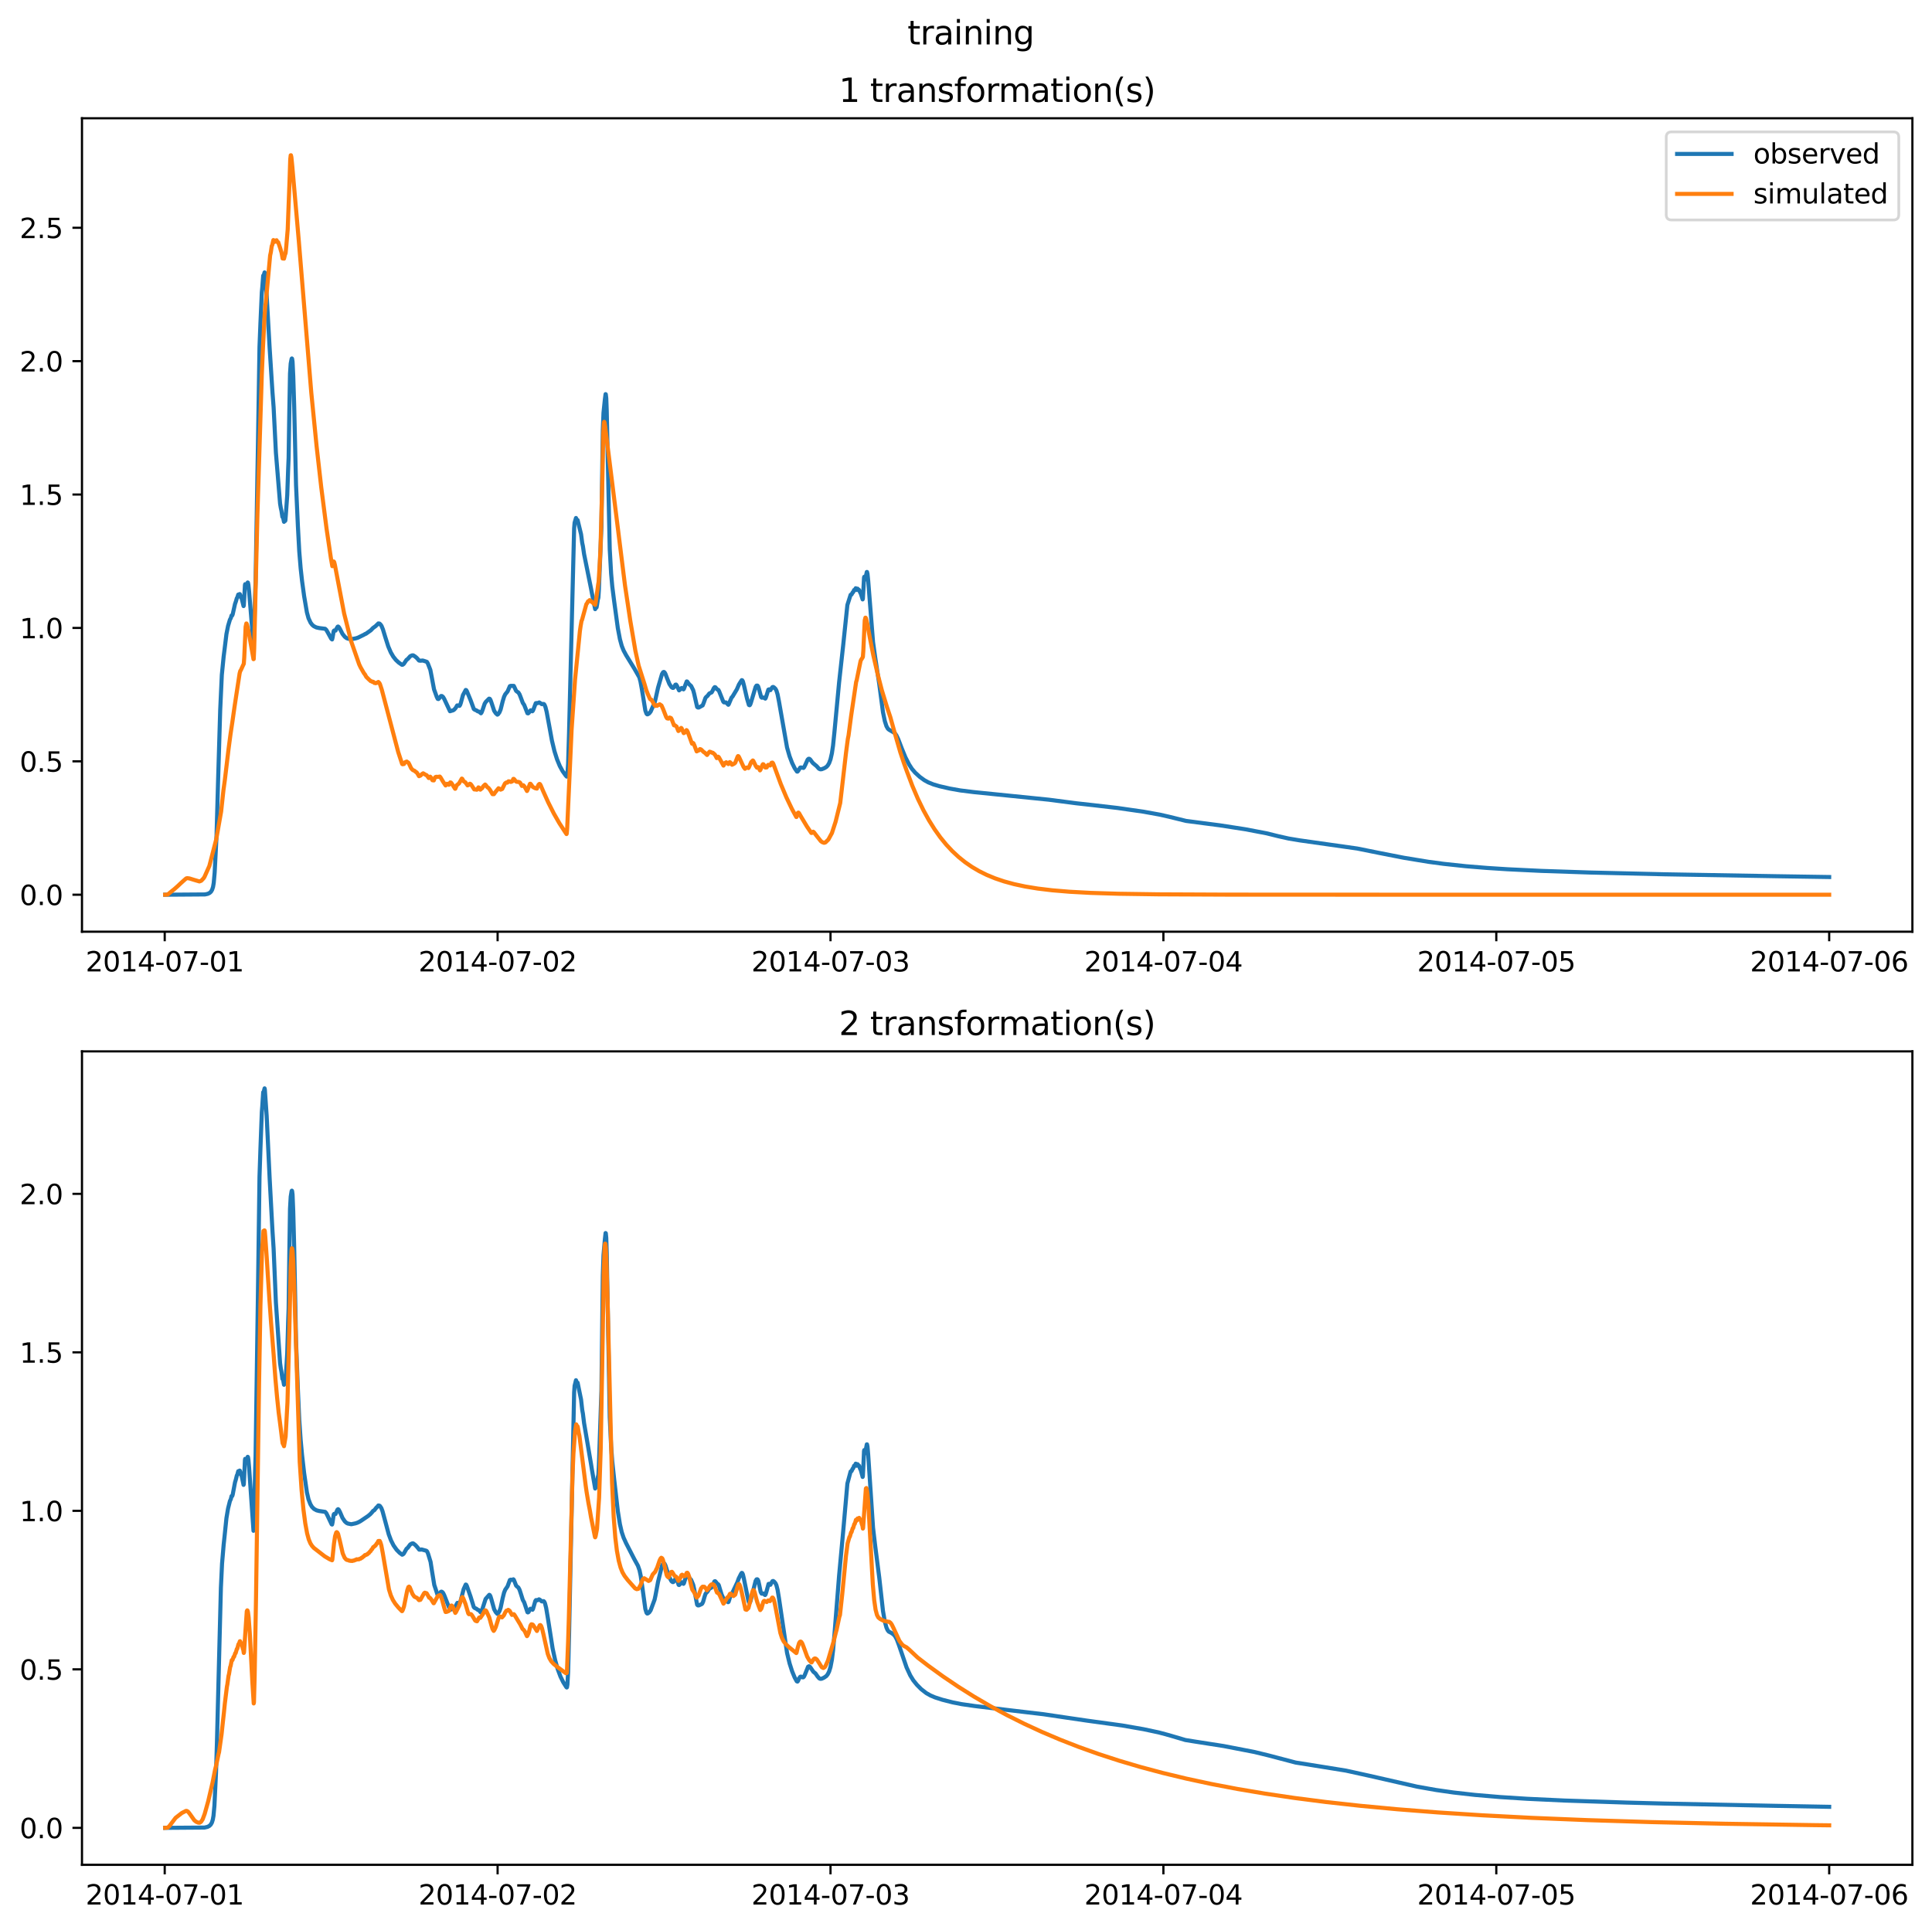 <?xml version="1.0" encoding="utf-8" standalone="no"?>
<!DOCTYPE svg PUBLIC "-//W3C//DTD SVG 1.1//EN"
  "http://www.w3.org/Graphics/SVG/1.1/DTD/svg11.dtd">
<svg xmlns:xlink="http://www.w3.org/1999/xlink" width="709.427pt" height="708.798pt" viewBox="0 0 709.427 708.798" xmlns="http://www.w3.org/2000/svg" version="1.1">
 <defs>
  <style type="text/css">*{stroke-linejoin: round; stroke-linecap: butt}</style>
 </defs>
 <g id="figure_1">
  <g id="patch_1">
   <path d="M 0 708.798 
L 709.427 708.798 
L 709.427 0 
L 0 0 
z
" style="fill: #ffffff"/>
  </g>
  <g id="axes_1">
   <g id="patch_2">
    <path d="M 30.103 342.2 
L 702.227 342.2 
L 702.227 43.44 
L 30.103 43.44 
z
" style="fill: #ffffff"/>
   </g>
   <g id="matplotlib.axis_1">
    <g id="xtick_1">
     <g id="line2d_1">
      <defs>
       <path id="m32093eade7" d="M 0 0 
L 0 3.5 
" style="stroke: #000000; stroke-width: 0.8"/>
      </defs>
      <g>
       <use xlink:href="#m32093eade7" x="60.484" y="342.2" style="stroke: #000000; stroke-width: 0.8"/>
      </g>
     </g>
     <g id="text_1">
      <!-- 2014-07-01 -->
      <g transform="translate(31.427 356.798) scale(0.1 -0.1)">
       <defs>
        <path id="DejaVuSans-32" d="M 1228 531 
L 3431 531 
L 3431 0 
L 469 0 
L 469 531 
Q 828 903 1448 1529 
Q 2069 2156 2228 2338 
Q 2531 2678 2651 2914 
Q 2772 3150 2772 3378 
Q 2772 3750 2511 3984 
Q 2250 4219 1831 4219 
Q 1534 4219 1204 4116 
Q 875 4013 500 3803 
L 500 4441 
Q 881 4594 1212 4672 
Q 1544 4750 1819 4750 
Q 2544 4750 2975 4387 
Q 3406 4025 3406 3419 
Q 3406 3131 3298 2873 
Q 3191 2616 2906 2266 
Q 2828 2175 2409 1742 
Q 1991 1309 1228 531 
z
" transform="scale(0.016)"/>
        <path id="DejaVuSans-30" d="M 2034 4250 
Q 1547 4250 1301 3770 
Q 1056 3291 1056 2328 
Q 1056 1369 1301 889 
Q 1547 409 2034 409 
Q 2525 409 2770 889 
Q 3016 1369 3016 2328 
Q 3016 3291 2770 3770 
Q 2525 4250 2034 4250 
z
M 2034 4750 
Q 2819 4750 3233 4129 
Q 3647 3509 3647 2328 
Q 3647 1150 3233 529 
Q 2819 -91 2034 -91 
Q 1250 -91 836 529 
Q 422 1150 422 2328 
Q 422 3509 836 4129 
Q 1250 4750 2034 4750 
z
" transform="scale(0.016)"/>
        <path id="DejaVuSans-31" d="M 794 531 
L 1825 531 
L 1825 4091 
L 703 3866 
L 703 4441 
L 1819 4666 
L 2450 4666 
L 2450 531 
L 3481 531 
L 3481 0 
L 794 0 
L 794 531 
z
" transform="scale(0.016)"/>
        <path id="DejaVuSans-34" d="M 2419 4116 
L 825 1625 
L 2419 1625 
L 2419 4116 
z
M 2253 4666 
L 3047 4666 
L 3047 1625 
L 3713 1625 
L 3713 1100 
L 3047 1100 
L 3047 0 
L 2419 0 
L 2419 1100 
L 313 1100 
L 313 1709 
L 2253 4666 
z
" transform="scale(0.016)"/>
        <path id="DejaVuSans-2d" d="M 313 2009 
L 1997 2009 
L 1997 1497 
L 313 1497 
L 313 2009 
z
" transform="scale(0.016)"/>
        <path id="DejaVuSans-37" d="M 525 4666 
L 3525 4666 
L 3525 4397 
L 1831 0 
L 1172 0 
L 2766 4134 
L 525 4134 
L 525 4666 
z
" transform="scale(0.016)"/>
       </defs>
       <use xlink:href="#DejaVuSans-32"/>
       <use xlink:href="#DejaVuSans-30" x="63.623"/>
       <use xlink:href="#DejaVuSans-31" x="127.246"/>
       <use xlink:href="#DejaVuSans-34" x="190.869"/>
       <use xlink:href="#DejaVuSans-2d" x="254.492"/>
       <use xlink:href="#DejaVuSans-30" x="290.576"/>
       <use xlink:href="#DejaVuSans-37" x="354.199"/>
       <use xlink:href="#DejaVuSans-2d" x="417.822"/>
       <use xlink:href="#DejaVuSans-30" x="453.906"/>
       <use xlink:href="#DejaVuSans-31" x="517.529"/>
      </g>
     </g>
    </g>
    <g id="xtick_2">
     <g id="line2d_2">
      <g>
       <use xlink:href="#m32093eade7" x="182.723" y="342.2" style="stroke: #000000; stroke-width: 0.8"/>
      </g>
     </g>
     <g id="text_2">
      <!-- 2014-07-02 -->
      <g transform="translate(153.665 356.798) scale(0.1 -0.1)">
       <use xlink:href="#DejaVuSans-32"/>
       <use xlink:href="#DejaVuSans-30" x="63.623"/>
       <use xlink:href="#DejaVuSans-31" x="127.246"/>
       <use xlink:href="#DejaVuSans-34" x="190.869"/>
       <use xlink:href="#DejaVuSans-2d" x="254.492"/>
       <use xlink:href="#DejaVuSans-30" x="290.576"/>
       <use xlink:href="#DejaVuSans-37" x="354.199"/>
       <use xlink:href="#DejaVuSans-2d" x="417.822"/>
       <use xlink:href="#DejaVuSans-30" x="453.906"/>
       <use xlink:href="#DejaVuSans-32" x="517.529"/>
      </g>
     </g>
    </g>
    <g id="xtick_3">
     <g id="line2d_3">
      <g>
       <use xlink:href="#m32093eade7" x="304.961" y="342.2" style="stroke: #000000; stroke-width: 0.8"/>
      </g>
     </g>
     <g id="text_3">
      <!-- 2014-07-03 -->
      <g transform="translate(275.903 356.798) scale(0.1 -0.1)">
       <defs>
        <path id="DejaVuSans-33" d="M 2597 2516 
Q 3050 2419 3304 2112 
Q 3559 1806 3559 1356 
Q 3559 666 3084 287 
Q 2609 -91 1734 -91 
Q 1441 -91 1130 -33 
Q 819 25 488 141 
L 488 750 
Q 750 597 1062 519 
Q 1375 441 1716 441 
Q 2309 441 2620 675 
Q 2931 909 2931 1356 
Q 2931 1769 2642 2001 
Q 2353 2234 1838 2234 
L 1294 2234 
L 1294 2753 
L 1863 2753 
Q 2328 2753 2575 2939 
Q 2822 3125 2822 3475 
Q 2822 3834 2567 4026 
Q 2313 4219 1838 4219 
Q 1578 4219 1281 4162 
Q 984 4106 628 3988 
L 628 4550 
Q 988 4650 1302 4700 
Q 1616 4750 1894 4750 
Q 2613 4750 3031 4423 
Q 3450 4097 3450 3541 
Q 3450 3153 3228 2886 
Q 3006 2619 2597 2516 
z
" transform="scale(0.016)"/>
       </defs>
       <use xlink:href="#DejaVuSans-32"/>
       <use xlink:href="#DejaVuSans-30" x="63.623"/>
       <use xlink:href="#DejaVuSans-31" x="127.246"/>
       <use xlink:href="#DejaVuSans-34" x="190.869"/>
       <use xlink:href="#DejaVuSans-2d" x="254.492"/>
       <use xlink:href="#DejaVuSans-30" x="290.576"/>
       <use xlink:href="#DejaVuSans-37" x="354.199"/>
       <use xlink:href="#DejaVuSans-2d" x="417.822"/>
       <use xlink:href="#DejaVuSans-30" x="453.906"/>
       <use xlink:href="#DejaVuSans-33" x="517.529"/>
      </g>
     </g>
    </g>
    <g id="xtick_4">
     <g id="line2d_4">
      <g>
       <use xlink:href="#m32093eade7" x="427.199" y="342.2" style="stroke: #000000; stroke-width: 0.8"/>
      </g>
     </g>
     <g id="text_4">
      <!-- 2014-07-04 -->
      <g transform="translate(398.141 356.798) scale(0.1 -0.1)">
       <use xlink:href="#DejaVuSans-32"/>
       <use xlink:href="#DejaVuSans-30" x="63.623"/>
       <use xlink:href="#DejaVuSans-31" x="127.246"/>
       <use xlink:href="#DejaVuSans-34" x="190.869"/>
       <use xlink:href="#DejaVuSans-2d" x="254.492"/>
       <use xlink:href="#DejaVuSans-30" x="290.576"/>
       <use xlink:href="#DejaVuSans-37" x="354.199"/>
       <use xlink:href="#DejaVuSans-2d" x="417.822"/>
       <use xlink:href="#DejaVuSans-30" x="453.906"/>
       <use xlink:href="#DejaVuSans-34" x="517.529"/>
      </g>
     </g>
    </g>
    <g id="xtick_5">
     <g id="line2d_5">
      <g>
       <use xlink:href="#m32093eade7" x="549.437" y="342.2" style="stroke: #000000; stroke-width: 0.8"/>
      </g>
     </g>
     <g id="text_5">
      <!-- 2014-07-05 -->
      <g transform="translate(520.38 356.798) scale(0.1 -0.1)">
       <defs>
        <path id="DejaVuSans-35" d="M 691 4666 
L 3169 4666 
L 3169 4134 
L 1269 4134 
L 1269 2991 
Q 1406 3038 1543 3061 
Q 1681 3084 1819 3084 
Q 2600 3084 3056 2656 
Q 3513 2228 3513 1497 
Q 3513 744 3044 326 
Q 2575 -91 1722 -91 
Q 1428 -91 1123 -41 
Q 819 9 494 109 
L 494 744 
Q 775 591 1075 516 
Q 1375 441 1709 441 
Q 2250 441 2565 725 
Q 2881 1009 2881 1497 
Q 2881 1984 2565 2268 
Q 2250 2553 1709 2553 
Q 1456 2553 1204 2497 
Q 953 2441 691 2322 
L 691 4666 
z
" transform="scale(0.016)"/>
       </defs>
       <use xlink:href="#DejaVuSans-32"/>
       <use xlink:href="#DejaVuSans-30" x="63.623"/>
       <use xlink:href="#DejaVuSans-31" x="127.246"/>
       <use xlink:href="#DejaVuSans-34" x="190.869"/>
       <use xlink:href="#DejaVuSans-2d" x="254.492"/>
       <use xlink:href="#DejaVuSans-30" x="290.576"/>
       <use xlink:href="#DejaVuSans-37" x="354.199"/>
       <use xlink:href="#DejaVuSans-2d" x="417.822"/>
       <use xlink:href="#DejaVuSans-30" x="453.906"/>
       <use xlink:href="#DejaVuSans-35" x="517.529"/>
      </g>
     </g>
    </g>
    <g id="xtick_6">
     <g id="line2d_6">
      <g>
       <use xlink:href="#m32093eade7" x="671.676" y="342.2" style="stroke: #000000; stroke-width: 0.8"/>
      </g>
     </g>
     <g id="text_6">
      <!-- 2014-07-06 -->
      <g transform="translate(642.618 356.798) scale(0.1 -0.1)">
       <defs>
        <path id="DejaVuSans-36" d="M 2113 2584 
Q 1688 2584 1439 2293 
Q 1191 2003 1191 1497 
Q 1191 994 1439 701 
Q 1688 409 2113 409 
Q 2538 409 2786 701 
Q 3034 994 3034 1497 
Q 3034 2003 2786 2293 
Q 2538 2584 2113 2584 
z
M 3366 4563 
L 3366 3988 
Q 3128 4100 2886 4159 
Q 2644 4219 2406 4219 
Q 1781 4219 1451 3797 
Q 1122 3375 1075 2522 
Q 1259 2794 1537 2939 
Q 1816 3084 2150 3084 
Q 2853 3084 3261 2657 
Q 3669 2231 3669 1497 
Q 3669 778 3244 343 
Q 2819 -91 2113 -91 
Q 1303 -91 875 529 
Q 447 1150 447 2328 
Q 447 3434 972 4092 
Q 1497 4750 2381 4750 
Q 2619 4750 2861 4703 
Q 3103 4656 3366 4563 
z
" transform="scale(0.016)"/>
       </defs>
       <use xlink:href="#DejaVuSans-32"/>
       <use xlink:href="#DejaVuSans-30" x="63.623"/>
       <use xlink:href="#DejaVuSans-31" x="127.246"/>
       <use xlink:href="#DejaVuSans-34" x="190.869"/>
       <use xlink:href="#DejaVuSans-2d" x="254.492"/>
       <use xlink:href="#DejaVuSans-30" x="290.576"/>
       <use xlink:href="#DejaVuSans-37" x="354.199"/>
       <use xlink:href="#DejaVuSans-2d" x="417.822"/>
       <use xlink:href="#DejaVuSans-30" x="453.906"/>
       <use xlink:href="#DejaVuSans-36" x="517.529"/>
      </g>
     </g>
    </g>
   </g>
   <g id="matplotlib.axis_2">
    <g id="ytick_1">
     <g id="line2d_7">
      <defs>
       <path id="m390780d188" d="M 0 0 
L -3.5 0 
" style="stroke: #000000; stroke-width: 0.8"/>
      </defs>
      <g>
       <use xlink:href="#m390780d188" x="30.103" y="328.618" style="stroke: #000000; stroke-width: 0.8"/>
      </g>
     </g>
     <g id="text_7">
      <!-- 0.0 -->
      <g transform="translate(7.2 332.417) scale(0.1 -0.1)">
       <defs>
        <path id="DejaVuSans-2e" d="M 684 794 
L 1344 794 
L 1344 0 
L 684 0 
L 684 794 
z
" transform="scale(0.016)"/>
       </defs>
       <use xlink:href="#DejaVuSans-30"/>
       <use xlink:href="#DejaVuSans-2e" x="63.623"/>
       <use xlink:href="#DejaVuSans-30" x="95.41"/>
      </g>
     </g>
    </g>
    <g id="ytick_2">
     <g id="line2d_8">
      <g>
       <use xlink:href="#m390780d188" x="30.103" y="279.624" style="stroke: #000000; stroke-width: 0.8"/>
      </g>
     </g>
     <g id="text_8">
      <!-- 0.5 -->
      <g transform="translate(7.2 283.423) scale(0.1 -0.1)">
       <use xlink:href="#DejaVuSans-30"/>
       <use xlink:href="#DejaVuSans-2e" x="63.623"/>
       <use xlink:href="#DejaVuSans-35" x="95.41"/>
      </g>
     </g>
    </g>
    <g id="ytick_3">
     <g id="line2d_9">
      <g>
       <use xlink:href="#m390780d188" x="30.103" y="230.631" style="stroke: #000000; stroke-width: 0.8"/>
      </g>
     </g>
     <g id="text_9">
      <!-- 1.0 -->
      <g transform="translate(7.2 234.43) scale(0.1 -0.1)">
       <use xlink:href="#DejaVuSans-31"/>
       <use xlink:href="#DejaVuSans-2e" x="63.623"/>
       <use xlink:href="#DejaVuSans-30" x="95.41"/>
      </g>
     </g>
    </g>
    <g id="ytick_4">
     <g id="line2d_10">
      <g>
       <use xlink:href="#m390780d188" x="30.103" y="181.637" style="stroke: #000000; stroke-width: 0.8"/>
      </g>
     </g>
     <g id="text_10">
      <!-- 1.5 -->
      <g transform="translate(7.2 185.436) scale(0.1 -0.1)">
       <use xlink:href="#DejaVuSans-31"/>
       <use xlink:href="#DejaVuSans-2e" x="63.623"/>
       <use xlink:href="#DejaVuSans-35" x="95.41"/>
      </g>
     </g>
    </g>
    <g id="ytick_5">
     <g id="line2d_11">
      <g>
       <use xlink:href="#m390780d188" x="30.103" y="132.643" style="stroke: #000000; stroke-width: 0.8"/>
      </g>
     </g>
     <g id="text_11">
      <!-- 2.0 -->
      <g transform="translate(7.2 136.442) scale(0.1 -0.1)">
       <use xlink:href="#DejaVuSans-32"/>
       <use xlink:href="#DejaVuSans-2e" x="63.623"/>
       <use xlink:href="#DejaVuSans-30" x="95.41"/>
      </g>
     </g>
    </g>
    <g id="ytick_6">
     <g id="line2d_12">
      <g>
       <use xlink:href="#m390780d188" x="30.103" y="83.649" style="stroke: #000000; stroke-width: 0.8"/>
      </g>
     </g>
     <g id="text_12">
      <!-- 2.5 -->
      <g transform="translate(7.2 87.449) scale(0.1 -0.1)">
       <use xlink:href="#DejaVuSans-32"/>
       <use xlink:href="#DejaVuSans-2e" x="63.623"/>
       <use xlink:href="#DejaVuSans-35" x="95.41"/>
      </g>
     </g>
    </g>
   </g>
   <g id="line2d_13">
    <path d="M 60.654 328.618 
L 75.255 328.512 
L 76.274 328.294 
L 76.953 327.973 
L 77.462 327.52 
L 77.886 326.805 
L 78.226 325.762 
L 78.481 324.3 
L 78.82 320.525 
L 79.499 307.305 
L 80.093 286.293 
L 80.857 260.758 
L 81.452 247.892 
L 82.131 241.07 
L 82.47 238.409 
L 83.149 232.866 
L 83.744 229.901 
L 84.423 227.611 
L 84.762 226.999 
L 85.017 226.072 
L 85.187 226.031 
L 85.272 226.057 
L 85.441 225.647 
L 86.29 221.841 
L 86.63 220.873 
L 86.969 219.698 
L 87.139 219.464 
L 87.479 218.384 
L 87.818 218.385 
L 87.988 218.187 
L 88.073 218.217 
L 88.243 218.663 
L 88.582 219.526 
L 88.752 219.858 
L 89.431 222.605 
L 89.516 222.442 
L 89.686 219.669 
L 89.94 214.923 
L 90.025 214.557 
L 90.11 214.671 
L 90.365 215.629 
L 90.45 215.647 
L 90.62 215.113 
L 90.959 213.93 
L 91.044 213.992 
L 91.214 214.809 
L 91.468 217.231 
L 93.081 236.797 
L 93.166 236.403 
L 93.336 231.437 
L 93.676 218.458 
L 93.845 213.861 
L 94.694 164.79 
L 95.288 127.376 
L 95.628 118.782 
L 96.137 107.391 
L 96.307 105.58 
L 96.647 101.22 
L 96.816 101.24 
L 96.986 100.604 
L 97.156 100.038 
L 97.241 100.318 
L 97.92 108.558 
L 99.023 128.004 
L 100.042 143.963 
L 100.467 149.547 
L 101.315 166.298 
L 102.843 184.956 
L 103.098 186.497 
L 103.353 187.656 
L 103.692 189.847 
L 103.862 189.873 
L 103.947 190.063 
L 104.286 191.658 
L 104.541 191.013 
L 104.711 191.324 
L 104.796 191.115 
L 104.966 188.979 
L 105.475 181.841 
L 105.814 172.145 
L 105.984 168.086 
L 106.239 151.163 
L 106.494 137.242 
L 106.748 133.514 
L 107.088 131.755 
L 107.173 131.656 
L 107.258 131.755 
L 107.427 132.86 
L 107.682 138.176 
L 108.022 149.058 
L 108.701 178.044 
L 109.38 193.111 
L 109.889 202.533 
L 110.398 208.719 
L 110.908 213.332 
L 111.672 218.924 
L 112.69 224.894 
L 113.285 227.075 
L 114.049 228.703 
L 114.643 229.486 
L 115.237 229.991 
L 116.171 230.449 
L 117.274 230.685 
L 119.396 230.948 
L 119.821 231.35 
L 120.415 232.379 
L 121.604 234.561 
L 121.943 234.862 
L 122.113 234.205 
L 122.537 231.761 
L 122.707 231.565 
L 123.216 231.608 
L 123.556 230.907 
L 123.98 230.181 
L 124.15 230.113 
L 124.405 230.307 
L 124.829 230.983 
L 125.763 232.816 
L 126.612 233.88 
L 127.206 234.333 
L 127.715 234.554 
L 128.989 234.769 
L 130.602 234.465 
L 131.111 234.314 
L 131.451 234.202 
L 133.658 233.119 
L 134.082 232.846 
L 134.337 232.791 
L 135.865 231.706 
L 136.119 231.54 
L 136.968 230.656 
L 137.987 229.916 
L 138.326 229.542 
L 138.581 229.361 
L 138.921 228.975 
L 139.345 229.03 
L 139.685 229.317 
L 140.109 229.918 
L 140.618 231.185 
L 141.467 233.979 
L 142.571 237.44 
L 143.505 239.621 
L 144.438 241.213 
L 145.372 242.385 
L 146.391 243.333 
L 147.579 244.16 
L 147.834 244.154 
L 148.258 243.858 
L 149.277 242.347 
L 149.701 242.064 
L 150.635 241.019 
L 151.314 240.702 
L 151.739 240.701 
L 152.418 241.131 
L 153.012 241.627 
L 153.436 242.098 
L 153.861 242.603 
L 154.37 242.676 
L 155.219 242.599 
L 155.559 242.699 
L 156.153 242.88 
L 156.747 243.095 
L 157.087 243.642 
L 158.02 246.038 
L 158.53 248.659 
L 159.379 253.194 
L 159.718 254.125 
L 160.397 256.013 
L 160.737 256.692 
L 160.991 256.753 
L 161.246 256.517 
L 161.925 255.639 
L 162.265 255.644 
L 162.689 255.986 
L 163.114 256.694 
L 165.236 261.226 
L 166.424 260.88 
L 166.849 260.573 
L 167.358 259.967 
L 167.867 259.094 
L 168.122 259.086 
L 168.716 259.264 
L 168.971 258.887 
L 169.226 258.139 
L 169.99 255.324 
L 171.008 253.415 
L 171.178 253.456 
L 171.433 253.859 
L 172.791 257.147 
L 173.979 260.401 
L 174.319 260.659 
L 174.998 260.953 
L 175.422 261.262 
L 175.932 261.384 
L 176.611 261.984 
L 176.865 261.62 
L 177.205 260.728 
L 177.969 258.452 
L 178.393 257.782 
L 179.242 256.933 
L 179.582 256.604 
L 179.836 256.66 
L 180.091 257.041 
L 180.431 257.964 
L 181.449 261.047 
L 182.044 261.945 
L 182.638 262.483 
L 182.892 262.336 
L 183.402 261.619 
L 183.826 260.605 
L 184.59 257.571 
L 185.1 255.888 
L 185.524 255.006 
L 186.373 253.972 
L 187.222 252.007 
L 187.561 251.904 
L 188.665 251.918 
L 189.004 252.614 
L 189.514 253.742 
L 189.938 254.077 
L 190.363 254.356 
L 190.787 255.043 
L 191.211 256.124 
L 191.975 258.172 
L 192.485 258.922 
L 192.994 260.212 
L 193.673 261.957 
L 193.928 262.011 
L 194.183 261.794 
L 194.862 260.873 
L 195.116 261.033 
L 195.456 261.243 
L 195.626 261.114 
L 195.88 260.554 
L 196.729 258.276 
L 196.984 258.209 
L 197.323 258.281 
L 198.002 257.992 
L 198.342 258.197 
L 198.936 258.621 
L 199.361 258.547 
L 199.7 258.578 
L 199.955 258.871 
L 200.294 259.717 
L 200.719 261.397 
L 201.483 265.518 
L 202.671 272.024 
L 203.605 275.921 
L 204.539 278.876 
L 205.557 281.347 
L 206.576 283.219 
L 207.765 284.882 
L 208.104 285.231 
L 208.189 285.171 
L 208.359 284.302 
L 208.613 280.438 
L 208.953 269.138 
L 210.82 194.056 
L 210.99 191.993 
L 211.5 190.25 
L 211.584 190.439 
L 211.839 191.244 
L 212.094 191.009 
L 213.367 196.236 
L 213.792 199.433 
L 214.046 200.607 
L 214.471 203.497 
L 217.017 216.12 
L 217.357 217.931 
L 218.545 223.733 
L 218.715 223.414 
L 218.885 223.118 
L 219.055 223.091 
L 219.224 222.176 
L 219.564 220.007 
L 219.649 219.826 
L 219.734 219.376 
L 219.903 216.693 
L 220.837 193.559 
L 221.092 175.882 
L 221.347 158.002 
L 221.601 151.63 
L 222.111 146.696 
L 222.365 144.761 
L 222.45 144.822 
L 222.62 146.252 
L 222.79 150.805 
L 223.893 201.67 
L 224.403 210.688 
L 224.827 215.424 
L 225.506 220.748 
L 226.864 230.697 
L 227.628 234.736 
L 228.307 237.23 
L 228.986 238.925 
L 229.92 240.656 
L 232.976 245.641 
L 234.759 248.768 
L 235.183 250.339 
L 235.693 253.144 
L 236.966 260.95 
L 237.39 262.125 
L 237.645 262.37 
L 237.9 262.338 
L 238.409 261.997 
L 238.918 261.361 
L 240.361 258.087 
L 240.701 256.759 
L 241.635 252.563 
L 243.078 247.584 
L 243.502 246.893 
L 243.757 246.791 
L 244.012 246.936 
L 244.351 247.52 
L 244.86 248.874 
L 245.794 251.189 
L 246.558 252.369 
L 246.983 252.648 
L 247.237 252.648 
L 247.492 252.356 
L 248.001 251.478 
L 248.256 251.436 
L 248.511 251.783 
L 249.36 253.56 
L 249.699 253.291 
L 250.293 252.687 
L 250.548 252.867 
L 250.972 253.19 
L 251.142 252.992 
L 251.567 251.824 
L 252.161 250.28 
L 252.331 250.315 
L 252.67 250.808 
L 253.095 251.35 
L 253.774 251.946 
L 254.538 253.493 
L 254.877 254.732 
L 255.981 259.643 
L 256.235 259.848 
L 256.575 259.87 
L 258.018 259.082 
L 258.442 258.027 
L 259.037 256.347 
L 259.376 255.918 
L 259.716 255.685 
L 260.48 254.69 
L 260.819 254.538 
L 261.329 254.293 
L 261.668 253.688 
L 262.093 252.785 
L 262.432 252.377 
L 262.687 252.424 
L 263.026 252.831 
L 263.366 253.229 
L 263.79 253.396 
L 264.045 253.854 
L 265.573 257.688 
L 265.828 257.964 
L 266.592 257.996 
L 267.441 258.855 
L 267.61 258.621 
L 268.629 256.192 
L 268.969 255.864 
L 270.581 253.172 
L 271.345 251.402 
L 271.94 250.447 
L 272.364 249.811 
L 272.534 249.845 
L 272.788 250.271 
L 273.213 251.851 
L 274.316 256.62 
L 274.996 258.915 
L 275.25 259.033 
L 275.42 258.893 
L 275.675 258.276 
L 277.457 252.298 
L 277.797 251.814 
L 278.136 251.804 
L 278.391 252.118 
L 278.646 252.888 
L 279.495 256.033 
L 279.749 256.261 
L 280.089 256.158 
L 280.344 256.202 
L 281.023 256.592 
L 281.192 256.307 
L 281.617 254.982 
L 282.126 253.304 
L 282.381 253.19 
L 282.89 253.493 
L 283.23 252.924 
L 283.654 252.363 
L 283.909 252.309 
L 284.248 252.504 
L 284.758 253.011 
L 285.097 253.624 
L 285.522 255.011 
L 286.031 257.588 
L 289.002 274.541 
L 289.936 277.789 
L 290.87 280.243 
L 291.803 282.139 
L 292.652 283.383 
L 292.822 283.405 
L 293.077 283.138 
L 293.841 281.92 
L 294.095 281.868 
L 295.029 282.05 
L 295.284 281.775 
L 295.708 280.917 
L 296.557 279.012 
L 296.897 278.695 
L 297.151 278.682 
L 297.491 278.917 
L 298 279.622 
L 298.509 280.26 
L 299.868 281.388 
L 300.717 282.342 
L 301.226 282.564 
L 301.735 282.52 
L 302.669 282.148 
L 303.433 281.692 
L 303.942 281.148 
L 304.452 280.288 
L 304.961 278.893 
L 305.47 276.658 
L 305.895 273.81 
L 306.404 268.856 
L 308.102 250.777 
L 309.63 236.839 
L 311.158 222.203 
L 312.346 218.457 
L 312.516 218.373 
L 312.686 218.361 
L 313.11 217.558 
L 313.195 217.59 
L 313.365 217.322 
L 313.619 216.697 
L 313.874 216.736 
L 314.214 216.047 
L 314.383 216.388 
L 314.553 216.692 
L 314.893 216.208 
L 314.978 216.314 
L 315.232 216.62 
L 315.402 216.639 
L 315.572 217.007 
L 315.911 217.72 
L 316.081 218.007 
L 316.76 220.152 
L 316.845 219.864 
L 317.015 216.973 
L 317.27 212.195 
L 317.355 211.845 
L 317.524 212.368 
L 317.694 212.867 
L 317.779 212.753 
L 318.034 211.231 
L 318.288 210.081 
L 318.373 210.079 
L 318.543 210.767 
L 318.798 213.247 
L 320.58 235.85 
L 321.344 241.298 
L 322.872 251.34 
L 324.23 261.588 
L 324.91 264.876 
L 325.504 266.72 
L 326.013 267.622 
L 326.438 268.002 
L 328.56 269.24 
L 329.154 270.085 
L 329.833 271.499 
L 331.106 274.83 
L 332.465 278.152 
L 333.823 280.783 
L 334.841 282.367 
L 336.03 283.762 
L 337.728 285.321 
L 339.425 286.552 
L 340.868 287.346 
L 342.736 288.1 
L 344.943 288.753 
L 348.763 289.627 
L 352.583 290.306 
L 357.591 290.929 
L 371.768 292.364 
L 385.095 293.715 
L 395.112 295.021 
L 401.648 295.747 
L 410.391 296.759 
L 419.899 298.125 
L 425.926 299.215 
L 429.152 299.947 
L 435.518 301.511 
L 439.508 302.036 
L 447.997 303.142 
L 457.249 304.573 
L 465.059 306.059 
L 469.388 307.131 
L 473.208 307.984 
L 477.283 308.661 
L 498.335 311.643 
L 506.569 313.3 
L 515.567 315.061 
L 524.65 316.549 
L 529.998 317.264 
L 538.317 318.152 
L 546.127 318.788 
L 553.597 319.266 
L 565.991 319.864 
L 583.817 320.463 
L 611.151 321.111 
L 652.236 321.818 
L 671.676 322.119 
L 671.676 322.119 
" clip-path="url(#pe12c043598)" style="fill: none; stroke: #1f77b4; stroke-width: 1.5; stroke-linecap: square"/>
   </g>
   <g id="line2d_14">
    <path d="M 60.654 328.618 
L 61.588 328.541 
L 63.371 327.069 
L 63.965 326.602 
L 65.238 325.479 
L 66.257 324.507 
L 67.615 323.282 
L 68.379 322.617 
L 68.803 322.533 
L 69.567 322.638 
L 71.18 323.141 
L 73.218 323.737 
L 73.897 323.49 
L 74.746 322.59 
L 75.085 322.071 
L 76.868 318.071 
L 79.414 308.223 
L 81.197 298.089 
L 82.046 290.24 
L 82.555 286.547 
L 83.913 275.196 
L 84.253 272.619 
L 84.677 269.462 
L 85.357 264.936 
L 86.121 259.583 
L 86.545 256.77 
L 87.988 247.327 
L 88.243 246.375 
L 88.412 246.196 
L 89.346 244.137 
L 89.516 243.824 
L 89.686 241.499 
L 90.195 230.213 
L 90.45 229.001 
L 90.535 229.007 
L 90.704 229.396 
L 91.214 231.572 
L 92.317 237.801 
L 93.081 242.105 
L 93.166 242.068 
L 93.336 238.271 
L 94.524 188.966 
L 96.137 137.455 
L 96.562 127.629 
L 97.156 115.996 
L 97.411 112.399 
L 97.58 111.329 
L 99.193 93.816 
L 99.448 92.66 
L 99.787 90.322 
L 99.957 90.052 
L 100.382 88.176 
L 100.467 88.33 
L 100.721 88.892 
L 101.061 88.341 
L 101.315 88.633 
L 101.57 88.239 
L 101.74 88.63 
L 101.91 88.964 
L 102.164 88.974 
L 102.928 91.255 
L 103.183 92.177 
L 103.353 92.65 
L 103.777 94.948 
L 103.862 94.883 
L 104.032 94.698 
L 104.286 95.004 
L 104.456 94.307 
L 104.711 93.263 
L 104.796 93.193 
L 104.881 92.929 
L 105.135 90.3 
L 105.645 84.261 
L 106.324 66.318 
L 106.578 58.475 
L 106.748 57.035 
L 106.833 57.02 
L 107.003 57.776 
L 107.342 61.229 
L 109.719 88.469 
L 114.303 144.22 
L 116.256 163.908 
L 117.953 178.932 
L 119.906 194.148 
L 121.519 205.09 
L 122.028 207.947 
L 122.113 207.858 
L 122.537 206.217 
L 122.707 206.432 
L 122.962 207.445 
L 126.357 225.289 
L 128.904 235.421 
L 131.875 243.978 
L 132.384 245.057 
L 133.658 247.288 
L 133.997 247.693 
L 134.506 248.617 
L 135.695 249.779 
L 135.865 249.903 
L 136.119 250.163 
L 136.459 250.222 
L 136.714 250.429 
L 137.053 250.409 
L 137.478 250.842 
L 137.732 250.832 
L 137.987 250.935 
L 138.326 250.731 
L 138.581 250.767 
L 138.921 250.468 
L 139.26 250.811 
L 139.515 251.248 
L 140.194 253.323 
L 146.221 276.21 
L 147.664 280.607 
L 147.834 280.698 
L 148.343 280.605 
L 148.768 279.938 
L 149.362 279.705 
L 149.701 279.972 
L 149.956 280.109 
L 150.296 280.719 
L 150.975 282.163 
L 151.484 282.741 
L 151.824 282.942 
L 152.163 283.08 
L 152.418 283.272 
L 152.757 283.581 
L 153.012 283.699 
L 153.352 284.215 
L 153.861 285.081 
L 154.455 284.829 
L 154.88 284.353 
L 155.134 284.179 
L 155.389 284.027 
L 156.068 284.435 
L 156.407 284.639 
L 156.662 284.717 
L 157.087 285.262 
L 157.426 285.759 
L 157.596 285.621 
L 157.935 285.255 
L 158.105 285.374 
L 158.445 285.989 
L 158.784 286.572 
L 159.294 286.633 
L 159.548 285.985 
L 159.803 285.464 
L 160.143 285.297 
L 160.737 285.344 
L 160.991 285.304 
L 161.246 285.264 
L 161.501 285.227 
L 161.755 285.512 
L 162.604 286.954 
L 163.623 288.485 
L 164.132 287.865 
L 164.472 287.936 
L 164.811 288.24 
L 164.981 287.983 
L 165.321 287.375 
L 165.575 287.417 
L 165.83 287.705 
L 167.103 289.707 
L 167.188 289.691 
L 167.358 289.298 
L 167.698 288.417 
L 168.546 287.748 
L 169.565 285.964 
L 169.735 286.036 
L 170.074 286.647 
L 170.329 287.028 
L 170.838 287.281 
L 171.687 288.463 
L 172.027 288.316 
L 172.197 288.22 
L 172.536 287.85 
L 172.791 287.95 
L 173.13 288.368 
L 174.149 289.943 
L 174.489 289.947 
L 175.083 290.056 
L 175.253 289.932 
L 175.677 289.189 
L 175.847 289.254 
L 176.186 289.81 
L 176.356 290.031 
L 176.526 289.905 
L 176.865 289.539 
L 177.035 289.498 
L 177.29 289.033 
L 177.629 288.614 
L 178.139 288.145 
L 178.393 288.383 
L 178.988 289.182 
L 179.327 289.338 
L 179.921 290.1 
L 180.855 291.688 
L 181.364 291.686 
L 181.874 290.962 
L 183.062 289.506 
L 183.487 289.767 
L 183.826 290.029 
L 184.42 289.766 
L 185.439 287.718 
L 185.948 287.386 
L 186.288 287.452 
L 186.712 286.96 
L 187.137 286.998 
L 187.561 287.191 
L 188.071 287.006 
L 188.495 286.077 
L 188.665 286.075 
L 188.919 286.33 
L 189.429 287.004 
L 189.768 287.138 
L 190.023 287.172 
L 190.278 287.17 
L 190.702 287.287 
L 190.957 287.436 
L 191.296 288.02 
L 191.636 288.657 
L 191.806 288.61 
L 192.145 288.404 
L 192.485 288.738 
L 192.909 289.438 
L 193.503 290.526 
L 193.673 290.248 
L 194.607 287.879 
L 194.777 287.859 
L 195.031 288.149 
L 195.626 289.005 
L 196.22 289.351 
L 196.559 289.513 
L 197.154 289.643 
L 197.408 288.932 
L 197.748 288.217 
L 198.087 287.921 
L 198.257 287.983 
L 198.512 288.371 
L 199.446 290.562 
L 201.313 294.714 
L 203.35 298.76 
L 205.388 302.323 
L 207.51 305.583 
L 208.019 306.342 
L 208.104 306.213 
L 208.274 304.095 
L 209.887 268.062 
L 211.16 249.584 
L 212.943 231.73 
L 213.197 229.984 
L 213.537 228.02 
L 213.707 227.724 
L 215.32 221.865 
L 215.574 221.58 
L 215.914 220.874 
L 216.168 220.801 
L 216.508 220.414 
L 216.932 220.904 
L 217.102 220.86 
L 218.375 222.032 
L 218.545 222.141 
L 218.715 221.403 
L 219.394 216.643 
L 219.649 214.669 
L 219.819 213.651 
L 220.243 206.587 
L 220.498 201.506 
L 221.177 176.45 
L 221.516 159.202 
L 221.771 155.159 
L 221.856 154.94 
L 221.941 155.062 
L 222.195 156.543 
L 223.214 164.673 
L 229.496 215.004 
L 231.448 228.031 
L 233.316 239.033 
L 234.504 244.451 
L 236.711 251.419 
L 237.305 253.453 
L 237.815 254.772 
L 238.664 256.714 
L 238.918 256.919 
L 239.173 256.97 
L 239.682 257.78 
L 240.192 258.751 
L 240.616 259.278 
L 240.956 259.029 
L 241.295 259.234 
L 241.635 258.933 
L 241.889 258.914 
L 242.229 258.666 
L 242.908 259.123 
L 243.502 260.455 
L 244.606 263.306 
L 244.945 263.836 
L 245.37 263.938 
L 245.54 263.916 
L 245.879 263.536 
L 246.388 263.734 
L 246.643 264.196 
L 247.492 266.394 
L 247.747 266.346 
L 248.426 266.841 
L 248.85 267.893 
L 249.105 268.492 
L 249.275 268.38 
L 249.614 267.981 
L 249.784 267.825 
L 250.123 267.355 
L 250.293 267.49 
L 250.633 268.297 
L 251.057 269.271 
L 251.651 268.934 
L 252.076 268.156 
L 252.246 268.276 
L 252.585 268.951 
L 254.113 273.155 
L 254.198 273.092 
L 254.453 272.865 
L 254.623 272.979 
L 254.962 273.727 
L 255.811 275.97 
L 255.981 275.907 
L 256.235 275.652 
L 256.575 275.639 
L 256.999 275.124 
L 257.424 275.253 
L 258.442 276.262 
L 258.697 276.371 
L 259.631 277.291 
L 260.225 276.467 
L 260.565 276.085 
L 261.074 276.233 
L 261.498 276.488 
L 261.753 276.48 
L 262.517 277.154 
L 263.196 278.442 
L 263.366 278.302 
L 263.706 277.916 
L 263.96 278.133 
L 264.809 279.65 
L 265.658 281.192 
L 265.828 280.93 
L 266.167 280.235 
L 266.677 279.963 
L 267.271 280.497 
L 267.441 280.631 
L 267.61 280.408 
L 267.95 279.913 
L 268.205 280.034 
L 268.459 280.402 
L 268.799 280.885 
L 269.563 280.503 
L 269.987 280.128 
L 270.836 277.931 
L 271.006 277.691 
L 271.176 277.755 
L 271.43 278.182 
L 273.043 281.697 
L 273.552 282.37 
L 273.722 282.243 
L 274.062 281.931 
L 274.571 281.916 
L 274.826 282.099 
L 274.996 281.82 
L 275.844 279.894 
L 276.439 279.308 
L 276.608 279.447 
L 276.948 280.148 
L 277.542 281.375 
L 277.967 281.967 
L 278.391 281.74 
L 278.646 282.097 
L 279.07 282.948 
L 279.24 282.691 
L 280.004 280.882 
L 280.174 280.671 
L 280.344 280.737 
L 280.598 281.134 
L 281.023 281.901 
L 281.532 281.863 
L 281.787 281.319 
L 282.041 280.931 
L 282.296 280.937 
L 282.805 281.154 
L 283.315 280.15 
L 283.654 280.1 
L 283.909 280.428 
L 284.418 281.745 
L 286.71 287.98 
L 288.747 292.83 
L 290.785 297.101 
L 292.398 300.076 
L 292.482 300.064 
L 292.652 299.627 
L 292.992 298.552 
L 293.162 298.448 
L 293.416 298.679 
L 294.265 300.154 
L 296.302 303.55 
L 297.915 305.929 
L 298.085 305.932 
L 298.594 305.472 
L 298.849 305.652 
L 299.698 306.778 
L 301.396 308.918 
L 301.905 309.307 
L 302.584 309.542 
L 303.093 309.421 
L 304.197 308.332 
L 305.3 306.289 
L 305.47 305.991 
L 306.828 301.808 
L 308.526 294.942 
L 310.648 276.549 
L 310.988 273.946 
L 311.328 271.388 
L 311.582 270.135 
L 312.516 263.054 
L 312.855 260.732 
L 313.28 257.885 
L 314.383 250.407 
L 314.553 249.932 
L 315.996 242.797 
L 316.251 242.242 
L 316.421 242.017 
L 316.675 241.591 
L 316.845 241.304 
L 317.015 239.005 
L 317.524 227.879 
L 317.779 226.863 
L 317.864 226.873 
L 318.034 227.225 
L 318.543 229.393 
L 319.392 234.168 
L 320.665 240.595 
L 322.193 247.234 
L 323.806 253.498 
L 325.674 259.622 
L 326.947 263.45 
L 328.475 268.96 
L 330.597 276.315 
L 331.955 280.374 
L 333.059 283.442 
L 335.011 288.622 
L 337.048 293.395 
L 339.086 297.598 
L 341.123 301.3 
L 343.16 304.56 
L 345.283 307.543 
L 347.49 310.254 
L 349.697 312.615 
L 351.989 314.747 
L 354.366 316.659 
L 356.912 318.415 
L 359.544 319.96 
L 362.345 321.348 
L 365.401 322.609 
L 368.712 323.73 
L 372.362 324.726 
L 376.436 325.599 
L 381.02 326.35 
L 386.368 326.993 
L 392.735 327.526 
L 400.544 327.947 
L 410.731 328.262 
L 425.332 328.475 
L 450.543 328.588 
L 526.603 328.618 
L 671.676 328.618 
L 671.676 328.618 
" clip-path="url(#pe12c043598)" style="fill: none; stroke: #ff7f0e; stroke-width: 1.5; stroke-linecap: square"/>
   </g>
   <g id="patch_3">
    <path d="M 30.103 342.2 
L 30.103 43.44 
" style="fill: none; stroke: #000000; stroke-width: 0.8; stroke-linejoin: miter; stroke-linecap: square"/>
   </g>
   <g id="patch_4">
    <path d="M 702.227 342.2 
L 702.227 43.44 
" style="fill: none; stroke: #000000; stroke-width: 0.8; stroke-linejoin: miter; stroke-linecap: square"/>
   </g>
   <g id="patch_5">
    <path d="M 30.103 342.2 
L 702.227 342.2 
" style="fill: none; stroke: #000000; stroke-width: 0.8; stroke-linejoin: miter; stroke-linecap: square"/>
   </g>
   <g id="patch_6">
    <path d="M 30.103 43.44 
L 702.227 43.44 
" style="fill: none; stroke: #000000; stroke-width: 0.8; stroke-linejoin: miter; stroke-linecap: square"/>
   </g>
   <g id="text_13">
    <!-- 1 transformation(s) -->
    <g transform="translate(308.05 37.44) scale(0.12 -0.12)">
     <defs>
      <path id="DejaVuSans-20" transform="scale(0.016)"/>
      <path id="DejaVuSans-74" d="M 1172 4494 
L 1172 3500 
L 2356 3500 
L 2356 3053 
L 1172 3053 
L 1172 1153 
Q 1172 725 1289 603 
Q 1406 481 1766 481 
L 2356 481 
L 2356 0 
L 1766 0 
Q 1100 0 847 248 
Q 594 497 594 1153 
L 594 3053 
L 172 3053 
L 172 3500 
L 594 3500 
L 594 4494 
L 1172 4494 
z
" transform="scale(0.016)"/>
      <path id="DejaVuSans-72" d="M 2631 2963 
Q 2534 3019 2420 3045 
Q 2306 3072 2169 3072 
Q 1681 3072 1420 2755 
Q 1159 2438 1159 1844 
L 1159 0 
L 581 0 
L 581 3500 
L 1159 3500 
L 1159 2956 
Q 1341 3275 1631 3429 
Q 1922 3584 2338 3584 
Q 2397 3584 2469 3576 
Q 2541 3569 2628 3553 
L 2631 2963 
z
" transform="scale(0.016)"/>
      <path id="DejaVuSans-61" d="M 2194 1759 
Q 1497 1759 1228 1600 
Q 959 1441 959 1056 
Q 959 750 1161 570 
Q 1363 391 1709 391 
Q 2188 391 2477 730 
Q 2766 1069 2766 1631 
L 2766 1759 
L 2194 1759 
z
M 3341 1997 
L 3341 0 
L 2766 0 
L 2766 531 
Q 2569 213 2275 61 
Q 1981 -91 1556 -91 
Q 1019 -91 701 211 
Q 384 513 384 1019 
Q 384 1609 779 1909 
Q 1175 2209 1959 2209 
L 2766 2209 
L 2766 2266 
Q 2766 2663 2505 2880 
Q 2244 3097 1772 3097 
Q 1472 3097 1187 3025 
Q 903 2953 641 2809 
L 641 3341 
Q 956 3463 1253 3523 
Q 1550 3584 1831 3584 
Q 2591 3584 2966 3190 
Q 3341 2797 3341 1997 
z
" transform="scale(0.016)"/>
      <path id="DejaVuSans-6e" d="M 3513 2113 
L 3513 0 
L 2938 0 
L 2938 2094 
Q 2938 2591 2744 2837 
Q 2550 3084 2163 3084 
Q 1697 3084 1428 2787 
Q 1159 2491 1159 1978 
L 1159 0 
L 581 0 
L 581 3500 
L 1159 3500 
L 1159 2956 
Q 1366 3272 1645 3428 
Q 1925 3584 2291 3584 
Q 2894 3584 3203 3211 
Q 3513 2838 3513 2113 
z
" transform="scale(0.016)"/>
      <path id="DejaVuSans-73" d="M 2834 3397 
L 2834 2853 
Q 2591 2978 2328 3040 
Q 2066 3103 1784 3103 
Q 1356 3103 1142 2972 
Q 928 2841 928 2578 
Q 928 2378 1081 2264 
Q 1234 2150 1697 2047 
L 1894 2003 
Q 2506 1872 2764 1633 
Q 3022 1394 3022 966 
Q 3022 478 2636 193 
Q 2250 -91 1575 -91 
Q 1294 -91 989 -36 
Q 684 19 347 128 
L 347 722 
Q 666 556 975 473 
Q 1284 391 1588 391 
Q 1994 391 2212 530 
Q 2431 669 2431 922 
Q 2431 1156 2273 1281 
Q 2116 1406 1581 1522 
L 1381 1569 
Q 847 1681 609 1914 
Q 372 2147 372 2553 
Q 372 3047 722 3315 
Q 1072 3584 1716 3584 
Q 2034 3584 2315 3537 
Q 2597 3491 2834 3397 
z
" transform="scale(0.016)"/>
      <path id="DejaVuSans-66" d="M 2375 4863 
L 2375 4384 
L 1825 4384 
Q 1516 4384 1395 4259 
Q 1275 4134 1275 3809 
L 1275 3500 
L 2222 3500 
L 2222 3053 
L 1275 3053 
L 1275 0 
L 697 0 
L 697 3053 
L 147 3053 
L 147 3500 
L 697 3500 
L 697 3744 
Q 697 4328 969 4595 
Q 1241 4863 1831 4863 
L 2375 4863 
z
" transform="scale(0.016)"/>
      <path id="DejaVuSans-6f" d="M 1959 3097 
Q 1497 3097 1228 2736 
Q 959 2375 959 1747 
Q 959 1119 1226 758 
Q 1494 397 1959 397 
Q 2419 397 2687 759 
Q 2956 1122 2956 1747 
Q 2956 2369 2687 2733 
Q 2419 3097 1959 3097 
z
M 1959 3584 
Q 2709 3584 3137 3096 
Q 3566 2609 3566 1747 
Q 3566 888 3137 398 
Q 2709 -91 1959 -91 
Q 1206 -91 779 398 
Q 353 888 353 1747 
Q 353 2609 779 3096 
Q 1206 3584 1959 3584 
z
" transform="scale(0.016)"/>
      <path id="DejaVuSans-6d" d="M 3328 2828 
Q 3544 3216 3844 3400 
Q 4144 3584 4550 3584 
Q 5097 3584 5394 3201 
Q 5691 2819 5691 2113 
L 5691 0 
L 5113 0 
L 5113 2094 
Q 5113 2597 4934 2840 
Q 4756 3084 4391 3084 
Q 3944 3084 3684 2787 
Q 3425 2491 3425 1978 
L 3425 0 
L 2847 0 
L 2847 2094 
Q 2847 2600 2669 2842 
Q 2491 3084 2119 3084 
Q 1678 3084 1418 2786 
Q 1159 2488 1159 1978 
L 1159 0 
L 581 0 
L 581 3500 
L 1159 3500 
L 1159 2956 
Q 1356 3278 1631 3431 
Q 1906 3584 2284 3584 
Q 2666 3584 2933 3390 
Q 3200 3197 3328 2828 
z
" transform="scale(0.016)"/>
      <path id="DejaVuSans-69" d="M 603 3500 
L 1178 3500 
L 1178 0 
L 603 0 
L 603 3500 
z
M 603 4863 
L 1178 4863 
L 1178 4134 
L 603 4134 
L 603 4863 
z
" transform="scale(0.016)"/>
      <path id="DejaVuSans-28" d="M 1984 4856 
Q 1566 4138 1362 3434 
Q 1159 2731 1159 2009 
Q 1159 1288 1364 580 
Q 1569 -128 1984 -844 
L 1484 -844 
Q 1016 -109 783 600 
Q 550 1309 550 2009 
Q 550 2706 781 3412 
Q 1013 4119 1484 4856 
L 1984 4856 
z
" transform="scale(0.016)"/>
      <path id="DejaVuSans-29" d="M 513 4856 
L 1013 4856 
Q 1481 4119 1714 3412 
Q 1947 2706 1947 2009 
Q 1947 1309 1714 600 
Q 1481 -109 1013 -844 
L 513 -844 
Q 928 -128 1133 580 
Q 1338 1288 1338 2009 
Q 1338 2731 1133 3434 
Q 928 4138 513 4856 
z
" transform="scale(0.016)"/>
     </defs>
     <use xlink:href="#DejaVuSans-31"/>
     <use xlink:href="#DejaVuSans-20" x="63.623"/>
     <use xlink:href="#DejaVuSans-74" x="95.41"/>
     <use xlink:href="#DejaVuSans-72" x="134.619"/>
     <use xlink:href="#DejaVuSans-61" x="175.732"/>
     <use xlink:href="#DejaVuSans-6e" x="237.012"/>
     <use xlink:href="#DejaVuSans-73" x="300.391"/>
     <use xlink:href="#DejaVuSans-66" x="352.49"/>
     <use xlink:href="#DejaVuSans-6f" x="387.695"/>
     <use xlink:href="#DejaVuSans-72" x="448.877"/>
     <use xlink:href="#DejaVuSans-6d" x="488.24"/>
     <use xlink:href="#DejaVuSans-61" x="585.652"/>
     <use xlink:href="#DejaVuSans-74" x="646.932"/>
     <use xlink:href="#DejaVuSans-69" x="686.141"/>
     <use xlink:href="#DejaVuSans-6f" x="713.924"/>
     <use xlink:href="#DejaVuSans-6e" x="775.105"/>
     <use xlink:href="#DejaVuSans-28" x="838.484"/>
     <use xlink:href="#DejaVuSans-73" x="877.498"/>
     <use xlink:href="#DejaVuSans-29" x="929.598"/>
    </g>
   </g>
   <g id="legend_1">
    <g id="patch_7">
     <path d="M 613.833 80.796 
L 695.227 80.796 
Q 697.227 80.796 697.227 78.796 
L 697.227 50.44 
Q 697.227 48.44 695.227 48.44 
L 613.833 48.44 
Q 611.833 48.44 611.833 50.44 
L 611.833 78.796 
Q 611.833 80.796 613.833 80.796 
z
" style="fill: #ffffff; opacity: 0.8; stroke: #cccccc; stroke-linejoin: miter"/>
    </g>
    <g id="line2d_15">
     <path d="M 615.833 56.538 
L 625.833 56.538 
L 635.833 56.538 
" style="fill: none; stroke: #1f77b4; stroke-width: 1.5; stroke-linecap: square"/>
    </g>
    <g id="text_14">
     <!-- observed -->
     <g transform="translate(643.833 60.038) scale(0.1 -0.1)">
      <defs>
       <path id="DejaVuSans-62" d="M 3116 1747 
Q 3116 2381 2855 2742 
Q 2594 3103 2138 3103 
Q 1681 3103 1420 2742 
Q 1159 2381 1159 1747 
Q 1159 1113 1420 752 
Q 1681 391 2138 391 
Q 2594 391 2855 752 
Q 3116 1113 3116 1747 
z
M 1159 2969 
Q 1341 3281 1617 3432 
Q 1894 3584 2278 3584 
Q 2916 3584 3314 3078 
Q 3713 2572 3713 1747 
Q 3713 922 3314 415 
Q 2916 -91 2278 -91 
Q 1894 -91 1617 61 
Q 1341 213 1159 525 
L 1159 0 
L 581 0 
L 581 4863 
L 1159 4863 
L 1159 2969 
z
" transform="scale(0.016)"/>
       <path id="DejaVuSans-65" d="M 3597 1894 
L 3597 1613 
L 953 1613 
Q 991 1019 1311 708 
Q 1631 397 2203 397 
Q 2534 397 2845 478 
Q 3156 559 3463 722 
L 3463 178 
Q 3153 47 2828 -22 
Q 2503 -91 2169 -91 
Q 1331 -91 842 396 
Q 353 884 353 1716 
Q 353 2575 817 3079 
Q 1281 3584 2069 3584 
Q 2775 3584 3186 3129 
Q 3597 2675 3597 1894 
z
M 3022 2063 
Q 3016 2534 2758 2815 
Q 2500 3097 2075 3097 
Q 1594 3097 1305 2825 
Q 1016 2553 972 2059 
L 3022 2063 
z
" transform="scale(0.016)"/>
       <path id="DejaVuSans-76" d="M 191 3500 
L 800 3500 
L 1894 563 
L 2988 3500 
L 3597 3500 
L 2284 0 
L 1503 0 
L 191 3500 
z
" transform="scale(0.016)"/>
       <path id="DejaVuSans-64" d="M 2906 2969 
L 2906 4863 
L 3481 4863 
L 3481 0 
L 2906 0 
L 2906 525 
Q 2725 213 2448 61 
Q 2172 -91 1784 -91 
Q 1150 -91 751 415 
Q 353 922 353 1747 
Q 353 2572 751 3078 
Q 1150 3584 1784 3584 
Q 2172 3584 2448 3432 
Q 2725 3281 2906 2969 
z
M 947 1747 
Q 947 1113 1208 752 
Q 1469 391 1925 391 
Q 2381 391 2643 752 
Q 2906 1113 2906 1747 
Q 2906 2381 2643 2742 
Q 2381 3103 1925 3103 
Q 1469 3103 1208 2742 
Q 947 2381 947 1747 
z
" transform="scale(0.016)"/>
      </defs>
      <use xlink:href="#DejaVuSans-6f"/>
      <use xlink:href="#DejaVuSans-62" x="61.182"/>
      <use xlink:href="#DejaVuSans-73" x="124.658"/>
      <use xlink:href="#DejaVuSans-65" x="176.758"/>
      <use xlink:href="#DejaVuSans-72" x="238.281"/>
      <use xlink:href="#DejaVuSans-76" x="279.395"/>
      <use xlink:href="#DejaVuSans-65" x="338.574"/>
      <use xlink:href="#DejaVuSans-64" x="400.098"/>
     </g>
    </g>
    <g id="line2d_16">
     <path d="M 615.833 71.217 
L 625.833 71.217 
L 635.833 71.217 
" style="fill: none; stroke: #ff7f0e; stroke-width: 1.5; stroke-linecap: square"/>
    </g>
    <g id="text_15">
     <!-- simulated -->
     <g transform="translate(643.833 74.717) scale(0.1 -0.1)">
      <defs>
       <path id="DejaVuSans-75" d="M 544 1381 
L 544 3500 
L 1119 3500 
L 1119 1403 
Q 1119 906 1312 657 
Q 1506 409 1894 409 
Q 2359 409 2629 706 
Q 2900 1003 2900 1516 
L 2900 3500 
L 3475 3500 
L 3475 0 
L 2900 0 
L 2900 538 
Q 2691 219 2414 64 
Q 2138 -91 1772 -91 
Q 1169 -91 856 284 
Q 544 659 544 1381 
z
M 1991 3584 
L 1991 3584 
z
" transform="scale(0.016)"/>
       <path id="DejaVuSans-6c" d="M 603 4863 
L 1178 4863 
L 1178 0 
L 603 0 
L 603 4863 
z
" transform="scale(0.016)"/>
      </defs>
      <use xlink:href="#DejaVuSans-73"/>
      <use xlink:href="#DejaVuSans-69" x="52.1"/>
      <use xlink:href="#DejaVuSans-6d" x="79.883"/>
      <use xlink:href="#DejaVuSans-75" x="177.295"/>
      <use xlink:href="#DejaVuSans-6c" x="240.674"/>
      <use xlink:href="#DejaVuSans-61" x="268.457"/>
      <use xlink:href="#DejaVuSans-74" x="329.736"/>
      <use xlink:href="#DejaVuSans-65" x="368.945"/>
      <use xlink:href="#DejaVuSans-64" x="430.469"/>
     </g>
    </g>
   </g>
  </g>
  <g id="axes_2">
   <g id="patch_8">
    <path d="M 30.103 684.92 
L 702.227 684.92 
L 702.227 386.16 
L 30.103 386.16 
z
" style="fill: #ffffff"/>
   </g>
   <g id="matplotlib.axis_3">
    <g id="xtick_7">
     <g id="line2d_17">
      <g>
       <use xlink:href="#m32093eade7" x="60.484" y="684.92" style="stroke: #000000; stroke-width: 0.8"/>
      </g>
     </g>
     <g id="text_16">
      <!-- 2014-07-01 -->
      <g transform="translate(31.427 699.518) scale(0.1 -0.1)">
       <use xlink:href="#DejaVuSans-32"/>
       <use xlink:href="#DejaVuSans-30" x="63.623"/>
       <use xlink:href="#DejaVuSans-31" x="127.246"/>
       <use xlink:href="#DejaVuSans-34" x="190.869"/>
       <use xlink:href="#DejaVuSans-2d" x="254.492"/>
       <use xlink:href="#DejaVuSans-30" x="290.576"/>
       <use xlink:href="#DejaVuSans-37" x="354.199"/>
       <use xlink:href="#DejaVuSans-2d" x="417.822"/>
       <use xlink:href="#DejaVuSans-30" x="453.906"/>
       <use xlink:href="#DejaVuSans-31" x="517.529"/>
      </g>
     </g>
    </g>
    <g id="xtick_8">
     <g id="line2d_18">
      <g>
       <use xlink:href="#m32093eade7" x="182.723" y="684.92" style="stroke: #000000; stroke-width: 0.8"/>
      </g>
     </g>
     <g id="text_17">
      <!-- 2014-07-02 -->
      <g transform="translate(153.665 699.518) scale(0.1 -0.1)">
       <use xlink:href="#DejaVuSans-32"/>
       <use xlink:href="#DejaVuSans-30" x="63.623"/>
       <use xlink:href="#DejaVuSans-31" x="127.246"/>
       <use xlink:href="#DejaVuSans-34" x="190.869"/>
       <use xlink:href="#DejaVuSans-2d" x="254.492"/>
       <use xlink:href="#DejaVuSans-30" x="290.576"/>
       <use xlink:href="#DejaVuSans-37" x="354.199"/>
       <use xlink:href="#DejaVuSans-2d" x="417.822"/>
       <use xlink:href="#DejaVuSans-30" x="453.906"/>
       <use xlink:href="#DejaVuSans-32" x="517.529"/>
      </g>
     </g>
    </g>
    <g id="xtick_9">
     <g id="line2d_19">
      <g>
       <use xlink:href="#m32093eade7" x="304.961" y="684.92" style="stroke: #000000; stroke-width: 0.8"/>
      </g>
     </g>
     <g id="text_18">
      <!-- 2014-07-03 -->
      <g transform="translate(275.903 699.518) scale(0.1 -0.1)">
       <use xlink:href="#DejaVuSans-32"/>
       <use xlink:href="#DejaVuSans-30" x="63.623"/>
       <use xlink:href="#DejaVuSans-31" x="127.246"/>
       <use xlink:href="#DejaVuSans-34" x="190.869"/>
       <use xlink:href="#DejaVuSans-2d" x="254.492"/>
       <use xlink:href="#DejaVuSans-30" x="290.576"/>
       <use xlink:href="#DejaVuSans-37" x="354.199"/>
       <use xlink:href="#DejaVuSans-2d" x="417.822"/>
       <use xlink:href="#DejaVuSans-30" x="453.906"/>
       <use xlink:href="#DejaVuSans-33" x="517.529"/>
      </g>
     </g>
    </g>
    <g id="xtick_10">
     <g id="line2d_20">
      <g>
       <use xlink:href="#m32093eade7" x="427.199" y="684.92" style="stroke: #000000; stroke-width: 0.8"/>
      </g>
     </g>
     <g id="text_19">
      <!-- 2014-07-04 -->
      <g transform="translate(398.141 699.518) scale(0.1 -0.1)">
       <use xlink:href="#DejaVuSans-32"/>
       <use xlink:href="#DejaVuSans-30" x="63.623"/>
       <use xlink:href="#DejaVuSans-31" x="127.246"/>
       <use xlink:href="#DejaVuSans-34" x="190.869"/>
       <use xlink:href="#DejaVuSans-2d" x="254.492"/>
       <use xlink:href="#DejaVuSans-30" x="290.576"/>
       <use xlink:href="#DejaVuSans-37" x="354.199"/>
       <use xlink:href="#DejaVuSans-2d" x="417.822"/>
       <use xlink:href="#DejaVuSans-30" x="453.906"/>
       <use xlink:href="#DejaVuSans-34" x="517.529"/>
      </g>
     </g>
    </g>
    <g id="xtick_11">
     <g id="line2d_21">
      <g>
       <use xlink:href="#m32093eade7" x="549.437" y="684.92" style="stroke: #000000; stroke-width: 0.8"/>
      </g>
     </g>
     <g id="text_20">
      <!-- 2014-07-05 -->
      <g transform="translate(520.38 699.518) scale(0.1 -0.1)">
       <use xlink:href="#DejaVuSans-32"/>
       <use xlink:href="#DejaVuSans-30" x="63.623"/>
       <use xlink:href="#DejaVuSans-31" x="127.246"/>
       <use xlink:href="#DejaVuSans-34" x="190.869"/>
       <use xlink:href="#DejaVuSans-2d" x="254.492"/>
       <use xlink:href="#DejaVuSans-30" x="290.576"/>
       <use xlink:href="#DejaVuSans-37" x="354.199"/>
       <use xlink:href="#DejaVuSans-2d" x="417.822"/>
       <use xlink:href="#DejaVuSans-30" x="453.906"/>
       <use xlink:href="#DejaVuSans-35" x="517.529"/>
      </g>
     </g>
    </g>
    <g id="xtick_12">
     <g id="line2d_22">
      <g>
       <use xlink:href="#m32093eade7" x="671.676" y="684.92" style="stroke: #000000; stroke-width: 0.8"/>
      </g>
     </g>
     <g id="text_21">
      <!-- 2014-07-06 -->
      <g transform="translate(642.618 699.518) scale(0.1 -0.1)">
       <use xlink:href="#DejaVuSans-32"/>
       <use xlink:href="#DejaVuSans-30" x="63.623"/>
       <use xlink:href="#DejaVuSans-31" x="127.246"/>
       <use xlink:href="#DejaVuSans-34" x="190.869"/>
       <use xlink:href="#DejaVuSans-2d" x="254.492"/>
       <use xlink:href="#DejaVuSans-30" x="290.576"/>
       <use xlink:href="#DejaVuSans-37" x="354.199"/>
       <use xlink:href="#DejaVuSans-2d" x="417.822"/>
       <use xlink:href="#DejaVuSans-30" x="453.906"/>
       <use xlink:href="#DejaVuSans-36" x="517.529"/>
      </g>
     </g>
    </g>
   </g>
   <g id="matplotlib.axis_4">
    <g id="ytick_7">
     <g id="line2d_23">
      <g>
       <use xlink:href="#m390780d188" x="30.103" y="671.34" style="stroke: #000000; stroke-width: 0.8"/>
      </g>
     </g>
     <g id="text_22">
      <!-- 0.0 -->
      <g transform="translate(7.2 675.139) scale(0.1 -0.1)">
       <use xlink:href="#DejaVuSans-30"/>
       <use xlink:href="#DejaVuSans-2e" x="63.623"/>
       <use xlink:href="#DejaVuSans-30" x="95.41"/>
      </g>
     </g>
    </g>
    <g id="ytick_8">
     <g id="line2d_24">
      <g>
       <use xlink:href="#m390780d188" x="30.103" y="613.125" style="stroke: #000000; stroke-width: 0.8"/>
      </g>
     </g>
     <g id="text_23">
      <!-- 0.5 -->
      <g transform="translate(7.2 616.924) scale(0.1 -0.1)">
       <use xlink:href="#DejaVuSans-30"/>
       <use xlink:href="#DejaVuSans-2e" x="63.623"/>
       <use xlink:href="#DejaVuSans-35" x="95.41"/>
      </g>
     </g>
    </g>
    <g id="ytick_9">
     <g id="line2d_25">
      <g>
       <use xlink:href="#m390780d188" x="30.103" y="554.911" style="stroke: #000000; stroke-width: 0.8"/>
      </g>
     </g>
     <g id="text_24">
      <!-- 1.0 -->
      <g transform="translate(7.2 558.71) scale(0.1 -0.1)">
       <use xlink:href="#DejaVuSans-31"/>
       <use xlink:href="#DejaVuSans-2e" x="63.623"/>
       <use xlink:href="#DejaVuSans-30" x="95.41"/>
      </g>
     </g>
    </g>
    <g id="ytick_10">
     <g id="line2d_26">
      <g>
       <use xlink:href="#m390780d188" x="30.103" y="496.696" style="stroke: #000000; stroke-width: 0.8"/>
      </g>
     </g>
     <g id="text_25">
      <!-- 1.5 -->
      <g transform="translate(7.2 500.495) scale(0.1 -0.1)">
       <use xlink:href="#DejaVuSans-31"/>
       <use xlink:href="#DejaVuSans-2e" x="63.623"/>
       <use xlink:href="#DejaVuSans-35" x="95.41"/>
      </g>
     </g>
    </g>
    <g id="ytick_11">
     <g id="line2d_27">
      <g>
       <use xlink:href="#m390780d188" x="30.103" y="438.482" style="stroke: #000000; stroke-width: 0.8"/>
      </g>
     </g>
     <g id="text_26">
      <!-- 2.0 -->
      <g transform="translate(7.2 442.281) scale(0.1 -0.1)">
       <use xlink:href="#DejaVuSans-32"/>
       <use xlink:href="#DejaVuSans-2e" x="63.623"/>
       <use xlink:href="#DejaVuSans-30" x="95.41"/>
      </g>
     </g>
    </g>
   </g>
   <g id="line2d_28">
    <path d="M 60.654 671.34 
L 75.085 671.238 
L 76.189 670.986 
L 76.868 670.637 
L 77.377 670.151 
L 77.802 669.409 
L 78.141 668.336 
L 78.396 666.905 
L 78.735 663.224 
L 79.329 650.883 
L 79.669 639.646 
L 81.112 583.151 
L 81.537 574.258 
L 82.131 567.315 
L 82.47 564.153 
L 83.149 557.567 
L 83.744 554.044 
L 84.423 551.323 
L 84.762 550.596 
L 85.017 549.494 
L 85.187 549.445 
L 85.272 549.476 
L 85.441 548.989 
L 86.29 544.467 
L 86.63 543.317 
L 86.969 541.92 
L 87.139 541.642 
L 87.479 540.36 
L 87.818 540.361 
L 87.988 540.125 
L 88.073 540.161 
L 88.243 540.691 
L 88.497 541.578 
L 88.752 542.111 
L 89.431 545.375 
L 89.516 545.181 
L 89.686 541.886 
L 89.94 536.246 
L 90.025 535.812 
L 90.11 535.947 
L 90.365 537.086 
L 90.45 537.107 
L 90.62 536.472 
L 90.959 535.067 
L 91.044 535.141 
L 91.214 536.112 
L 91.468 538.989 
L 93.081 562.237 
L 93.166 561.77 
L 93.336 555.869 
L 93.676 540.447 
L 93.845 534.986 
L 94.694 476.679 
L 95.288 432.223 
L 95.628 422.011 
L 96.137 408.477 
L 96.307 406.325 
L 96.647 401.145 
L 96.816 401.169 
L 96.986 400.413 
L 97.156 399.74 
L 97.241 400.073 
L 97.92 409.863 
L 99.023 432.97 
L 100.042 451.932 
L 100.467 458.567 
L 101.315 478.471 
L 102.843 500.641 
L 103.098 502.471 
L 103.353 503.849 
L 103.692 506.452 
L 103.862 506.483 
L 103.947 506.708 
L 104.286 508.603 
L 104.541 507.836 
L 104.711 508.207 
L 104.796 507.958 
L 104.966 505.42 
L 105.475 496.939 
L 105.814 485.418 
L 105.984 480.596 
L 106.239 460.487 
L 106.494 443.946 
L 106.748 439.517 
L 107.088 437.427 
L 107.173 437.309 
L 107.258 437.427 
L 107.427 438.74 
L 107.682 445.056 
L 108.022 457.986 
L 108.701 492.427 
L 109.38 510.33 
L 109.889 521.525 
L 110.398 528.876 
L 110.908 534.357 
L 111.672 541.001 
L 112.69 548.095 
L 113.285 550.687 
L 113.964 552.45 
L 114.558 553.447 
L 115.322 554.214 
L 116.256 554.726 
L 117.189 554.966 
L 119.396 555.288 
L 119.821 555.765 
L 120.33 556.795 
L 121.773 559.853 
L 121.943 559.939 
L 122.113 559.158 
L 122.537 556.254 
L 122.707 556.02 
L 123.216 556.072 
L 123.471 555.482 
L 123.896 554.48 
L 124.15 554.296 
L 124.405 554.526 
L 124.829 555.329 
L 125.763 557.507 
L 126.612 558.771 
L 127.206 559.31 
L 127.715 559.572 
L 128.989 559.828 
L 130.517 559.51 
L 131.196 559.284 
L 131.875 558.966 
L 132.299 558.726 
L 132.639 558.512 
L 135.016 556.901 
L 135.355 556.65 
L 135.61 556.421 
L 135.95 556.15 
L 136.204 555.869 
L 136.544 555.523 
L 136.798 555.191 
L 137.053 554.877 
L 137.393 554.745 
L 138.242 553.674 
L 138.581 553.402 
L 138.921 552.944 
L 139.26 552.978 
L 139.515 553.137 
L 140.024 553.886 
L 140.449 555.019 
L 141.128 557.51 
L 142.741 563.522 
L 143.589 565.788 
L 144.523 567.63 
L 145.627 569.192 
L 146.73 570.316 
L 147.664 571.014 
L 147.919 570.928 
L 148.258 570.628 
L 149.277 568.833 
L 149.701 568.496 
L 150.635 567.255 
L 151.314 566.878 
L 151.739 566.876 
L 152.418 567.387 
L 152.927 567.902 
L 153.352 568.403 
L 153.946 569.166 
L 154.54 569.161 
L 154.795 569.086 
L 156.577 569.572 
L 156.832 569.841 
L 157.171 570.607 
L 158.105 573.642 
L 158.615 576.946 
L 159.463 582.124 
L 160.143 584.165 
L 160.652 585.757 
L 160.907 585.965 
L 161.076 585.896 
L 161.331 585.512 
L 161.84 584.685 
L 162.095 584.584 
L 162.35 584.684 
L 162.689 585.038 
L 163.114 585.88 
L 165.236 591.264 
L 166.339 590.893 
L 166.764 590.577 
L 167.273 589.958 
L 167.952 588.699 
L 168.207 588.771 
L 168.631 589.002 
L 168.886 588.671 
L 169.141 587.957 
L 170.244 583.674 
L 171.008 581.983 
L 171.178 582.032 
L 171.433 582.511 
L 172.791 586.417 
L 173.979 590.285 
L 174.319 590.591 
L 174.913 590.855 
L 175.507 591.315 
L 175.847 591.38 
L 176.101 591.681 
L 176.526 592.203 
L 176.696 592.065 
L 177.035 591.277 
L 178.309 587.278 
L 179.667 585.753 
L 179.836 585.839 
L 180.091 586.292 
L 180.431 587.388 
L 181.449 591.052 
L 182.044 592.119 
L 182.638 592.758 
L 182.892 592.583 
L 183.402 591.731 
L 183.826 590.527 
L 184.59 586.922 
L 185.1 584.922 
L 185.524 583.874 
L 186.373 582.645 
L 187.222 580.311 
L 187.561 580.188 
L 187.901 580.264 
L 188.155 580.236 
L 188.495 580.054 
L 188.665 580.204 
L 189.004 581.032 
L 189.514 582.371 
L 189.938 582.77 
L 190.363 583.102 
L 190.787 583.917 
L 191.211 585.202 
L 191.975 587.636 
L 192.485 588.527 
L 192.994 590.059 
L 193.673 592.132 
L 193.843 592.219 
L 194.098 592.061 
L 194.437 591.376 
L 194.777 590.856 
L 194.947 590.876 
L 195.541 591.237 
L 195.71 590.966 
L 196.05 589.819 
L 196.559 588.037 
L 196.814 587.687 
L 196.984 587.679 
L 197.323 587.765 
L 197.918 587.406 
L 198.257 587.58 
L 198.936 588.17 
L 199.276 588.11 
L 199.615 588.071 
L 199.87 588.31 
L 200.125 588.89 
L 200.549 590.573 
L 201.228 594.618 
L 202.926 605.481 
L 203.86 609.781 
L 204.793 613.044 
L 205.812 615.789 
L 206.831 617.867 
L 207.934 619.611 
L 208.104 619.787 
L 208.189 619.716 
L 208.359 618.683 
L 208.613 614.093 
L 208.953 600.665 
L 210.82 511.453 
L 210.99 509.001 
L 211.5 506.931 
L 211.584 507.155 
L 211.839 508.112 
L 212.009 507.787 
L 212.094 507.833 
L 213.367 514.043 
L 213.792 517.841 
L 214.046 519.237 
L 214.471 522.67 
L 217.017 537.669 
L 217.357 539.821 
L 218.545 546.715 
L 218.715 546.336 
L 218.885 545.984 
L 219.055 545.952 
L 219.224 544.865 
L 219.564 542.288 
L 219.649 542.073 
L 219.734 541.538 
L 219.903 538.35 
L 220.837 510.862 
L 221.092 489.859 
L 221.347 468.613 
L 221.601 461.042 
L 222.111 455.18 
L 222.365 452.881 
L 222.45 452.953 
L 222.62 454.652 
L 222.79 460.062 
L 223.893 520.499 
L 224.403 531.215 
L 224.827 536.842 
L 225.506 543.168 
L 226.864 554.99 
L 227.628 559.789 
L 228.307 562.752 
L 228.986 564.766 
L 229.92 566.823 
L 232.891 572.604 
L 234.249 575.079 
L 234.844 576.763 
L 235.268 578.796 
L 235.777 582.331 
L 236.966 590.936 
L 237.39 592.332 
L 237.645 592.624 
L 237.9 592.585 
L 238.409 592.181 
L 238.918 591.425 
L 240.361 587.534 
L 240.701 585.957 
L 241.635 580.97 
L 243.078 575.055 
L 243.502 574.234 
L 243.757 574.113 
L 244.012 574.285 
L 244.351 574.979 
L 244.86 576.588 
L 245.794 579.338 
L 246.558 580.74 
L 246.983 581.072 
L 247.237 581.072 
L 247.407 580.889 
L 248.171 579.602 
L 248.341 579.717 
L 248.596 580.271 
L 249.19 582.091 
L 249.36 582.155 
L 249.699 581.836 
L 250.293 581.118 
L 250.548 581.332 
L 250.972 581.716 
L 251.142 581.48 
L 251.567 580.092 
L 252.161 578.258 
L 252.331 578.299 
L 252.67 578.886 
L 253.095 579.53 
L 253.774 580.238 
L 254.538 582.076 
L 254.877 583.548 
L 255.981 589.384 
L 256.235 589.627 
L 256.575 589.653 
L 257.594 589.196 
L 257.848 589.016 
L 258.188 588.298 
L 258.697 586.485 
L 259.037 585.467 
L 259.376 584.957 
L 259.716 584.681 
L 260.48 583.498 
L 260.819 583.317 
L 261.244 583.106 
L 261.498 582.725 
L 262.347 580.815 
L 262.602 580.75 
L 262.857 581.007 
L 263.451 581.789 
L 263.706 581.871 
L 263.96 582.278 
L 264.385 583.715 
L 264.979 585.659 
L 265.743 587.337 
L 265.913 587.387 
L 266.337 587.274 
L 266.592 587.427 
L 267.016 588.091 
L 267.356 588.459 
L 267.525 588.354 
L 267.78 587.583 
L 268.374 585.58 
L 268.714 585.217 
L 269.053 584.736 
L 270.751 581.152 
L 271.261 579.739 
L 272.109 578.051 
L 272.364 577.7 
L 272.534 577.741 
L 272.788 578.247 
L 273.128 579.682 
L 274.826 588.043 
L 275.08 588.625 
L 275.25 588.658 
L 275.42 588.492 
L 275.675 587.759 
L 277.457 580.656 
L 277.797 580.081 
L 278.052 580.037 
L 278.221 580.141 
L 278.476 580.67 
L 278.816 582.242 
L 279.325 584.73 
L 279.664 585.321 
L 279.919 585.331 
L 280.259 585.244 
L 280.598 585.576 
L 280.938 585.829 
L 281.107 585.631 
L 281.447 584.554 
L 282.211 581.743 
L 282.381 581.716 
L 282.89 582.076 
L 283.23 581.4 
L 283.654 580.734 
L 283.909 580.669 
L 284.248 580.901 
L 284.758 581.503 
L 285.097 582.232 
L 285.522 583.879 
L 286.031 586.942 
L 289.002 607.085 
L 289.936 610.944 
L 290.87 613.861 
L 291.803 616.113 
L 292.567 617.51 
L 292.822 617.617 
L 292.992 617.448 
L 293.501 616.333 
L 293.841 615.853 
L 294.095 615.791 
L 294.605 616.045 
L 294.944 616.061 
L 295.199 615.816 
L 295.538 615.127 
L 296.727 612.155 
L 297.066 611.987 
L 297.321 612.108 
L 297.661 612.525 
L 298.679 614.021 
L 299.443 614.63 
L 300.207 615.737 
L 300.801 616.423 
L 301.226 616.618 
L 301.735 616.565 
L 302.584 616.171 
L 303.433 615.582 
L 303.942 614.935 
L 304.452 613.913 
L 304.961 612.257 
L 305.47 609.601 
L 305.895 606.217 
L 306.404 600.33 
L 308.102 578.849 
L 309.63 562.287 
L 311.158 544.897 
L 312.346 540.446 
L 312.516 540.346 
L 312.686 540.332 
L 313.11 539.378 
L 313.195 539.416 
L 313.365 539.097 
L 313.619 538.354 
L 313.874 538.401 
L 314.214 537.582 
L 314.383 537.988 
L 314.553 538.349 
L 314.893 537.773 
L 314.978 537.9 
L 315.232 538.264 
L 315.402 538.286 
L 315.572 538.723 
L 315.827 539.46 
L 316.081 539.911 
L 316.76 542.46 
L 316.845 542.118 
L 317.015 538.682 
L 317.27 533.006 
L 317.355 532.589 
L 317.439 532.769 
L 317.694 533.803 
L 317.779 533.668 
L 318.034 531.86 
L 318.288 530.494 
L 318.373 530.491 
L 318.543 531.309 
L 318.798 534.255 
L 320.58 561.113 
L 321.344 567.586 
L 322.872 579.518 
L 324.23 591.695 
L 324.91 595.601 
L 325.504 597.792 
L 325.928 598.729 
L 326.353 599.261 
L 327.286 599.737 
L 328.135 600.323 
L 328.729 601.028 
L 329.324 602.16 
L 330.088 604.211 
L 332.889 612.411 
L 334.247 615.353 
L 335.351 617.15 
L 336.709 618.832 
L 338.237 620.374 
L 340.104 621.832 
L 341.632 622.702 
L 343.33 623.427 
L 346.047 624.298 
L 349.867 625.27 
L 353.092 625.905 
L 358.016 626.612 
L 371.173 628.197 
L 383.227 629.618 
L 390.782 630.74 
L 399.101 631.96 
L 412.004 633.734 
L 419.899 635.107 
L 425.501 636.301 
L 429.321 637.326 
L 435.264 639.083 
L 438.829 639.656 
L 449.355 641.3 
L 460.645 643.483 
L 465.738 644.725 
L 475.755 647.358 
L 481.527 648.272 
L 494.26 650.327 
L 502.579 652.16 
L 520.406 656.221 
L 527.367 657.448 
L 533.733 658.359 
L 541.628 659.248 
L 550.881 660.036 
L 560.727 660.664 
L 574.564 661.314 
L 597.229 662.057 
L 610.981 662.416 
L 651.897 663.253 
L 671.676 663.617 
L 671.676 663.617 
" clip-path="url(#pd15160a87f)" style="fill: none; stroke: #1f77b4; stroke-width: 1.5; stroke-linecap: square"/>
   </g>
   <g id="line2d_29">
    <path d="M 60.654 671.34 
L 61.588 671.253 
L 62.182 670.707 
L 64.474 667.673 
L 66.766 665.888 
L 67.275 665.624 
L 68.294 665.107 
L 68.634 665.131 
L 69.143 665.492 
L 69.737 666.265 
L 71.35 668.552 
L 72.029 669.099 
L 72.793 669.428 
L 73.302 669.445 
L 73.812 669.135 
L 74.406 668.233 
L 75.17 666.172 
L 76.443 661.607 
L 78.056 654.68 
L 78.99 649.923 
L 79.414 648.214 
L 80.263 644.183 
L 80.433 643.556 
L 81.367 636.93 
L 81.791 632.927 
L 82.216 629.088 
L 82.555 625.724 
L 83.319 619.517 
L 83.489 618.654 
L 83.913 615.518 
L 84.083 614.898 
L 84.508 612.318 
L 84.677 611.894 
L 85.102 609.742 
L 85.187 609.702 
L 85.357 609.734 
L 85.781 608.524 
L 85.866 608.612 
L 85.951 608.53 
L 86.375 607.185 
L 86.46 607.244 
L 86.545 607.132 
L 86.969 605.629 
L 87.054 605.656 
L 87.139 605.511 
L 87.564 603.883 
L 87.648 603.892 
L 87.733 603.779 
L 88.073 602.808 
L 88.158 602.787 
L 88.837 604.178 
L 89.176 605.564 
L 89.346 606.018 
L 89.516 607.102 
L 89.601 606.845 
L 90.62 591.766 
L 90.789 591.453 
L 90.874 591.51 
L 91.044 592.081 
L 91.299 594.043 
L 91.723 599.826 
L 92.657 617.624 
L 93.166 625.647 
L 93.251 625.228 
L 93.506 615.629 
L 94.015 586.623 
L 95.119 508.593 
L 95.628 479.565 
L 96.222 459.538 
L 96.731 452.122 
L 96.901 452.584 
L 97.071 451.895 
L 97.156 451.919 
L 97.241 452.194 
L 97.411 454.234 
L 97.75 459.101 
L 98.005 462.832 
L 98.344 468.354 
L 98.599 472.191 
L 98.939 477.491 
L 99.193 481.023 
L 99.533 485.764 
L 99.787 488.891 
L 100.127 493.124 
L 100.467 497.368 
L 100.806 502.073 
L 101.146 506.564 
L 101.74 513.169 
L 102.334 518.87 
L 102.758 522.072 
L 103.268 526.135 
L 103.522 528.226 
L 103.777 530.069 
L 104.117 530.72 
L 104.286 531.166 
L 104.881 527.611 
L 105.56 515.023 
L 106.239 488.923 
L 106.748 465.44 
L 107.088 458.881 
L 107.173 458.475 
L 107.258 458.527 
L 107.427 459.483 
L 107.682 463.254 
L 108.106 474.981 
L 110.059 536.979 
L 110.738 547.216 
L 111.417 554.338 
L 112.096 559.506 
L 112.775 563.188 
L 113.369 565.386 
L 113.964 566.819 
L 114.558 567.761 
L 115.237 568.521 
L 119.227 571.617 
L 121.009 572.672 
L 121.943 573.067 
L 122.028 572.807 
L 122.622 567.089 
L 123.047 564.192 
L 123.471 562.864 
L 123.641 562.732 
L 123.896 562.912 
L 124.15 563.404 
L 124.744 565.729 
L 125.848 570.554 
L 126.527 572.107 
L 127.036 572.708 
L 127.376 572.942 
L 127.631 572.976 
L 127.97 573.071 
L 128.225 573.205 
L 128.564 573.238 
L 128.819 573.306 
L 129.159 573.256 
L 129.328 573.322 
L 129.753 573.158 
L 129.923 573.198 
L 130.347 572.962 
L 130.517 572.984 
L 130.941 572.7 
L 131.281 572.773 
L 131.62 572.665 
L 131.79 572.721 
L 132.215 572.463 
L 132.384 572.487 
L 132.809 572.133 
L 132.978 572.127 
L 133.403 571.686 
L 133.573 571.659 
L 133.997 571.157 
L 134.337 571.141 
L 134.676 570.894 
L 134.846 570.912 
L 135.27 570.446 
L 135.44 570.424 
L 135.865 569.837 
L 136.034 569.776 
L 136.459 569.08 
L 136.629 568.991 
L 137.053 568.22 
L 137.393 568.093 
L 137.732 567.673 
L 137.902 567.643 
L 138.326 566.919 
L 138.496 566.838 
L 138.921 565.985 
L 139.43 565.962 
L 139.685 566.505 
L 140.024 567.611 
L 140.534 570.32 
L 142.825 583.756 
L 143.505 585.956 
L 144.269 587.652 
L 145.117 588.995 
L 146.306 590.44 
L 147.579 591.75 
L 147.664 591.746 
L 147.919 591.278 
L 148.343 590.047 
L 149.532 584.149 
L 149.956 582.901 
L 150.211 582.736 
L 150.465 582.994 
L 151.144 584.661 
L 151.484 585.481 
L 152.163 586.442 
L 152.927 586.793 
L 153.267 586.985 
L 153.606 587.438 
L 153.861 587.708 
L 154.37 587.587 
L 155.728 585.166 
L 155.983 584.966 
L 156.662 585.176 
L 157.087 585.902 
L 157.596 586.819 
L 157.935 586.908 
L 158.275 587.337 
L 159.209 588.842 
L 159.294 588.841 
L 160.737 586.24 
L 160.991 586.054 
L 161.586 585.845 
L 161.925 586.396 
L 162.35 587.637 
L 163.199 590.787 
L 163.623 592.06 
L 163.963 592.024 
L 164.217 591.939 
L 164.642 591.747 
L 164.811 591.692 
L 165.66 589.727 
L 165.83 589.68 
L 166.085 589.874 
L 166.424 590.525 
L 167.188 592.397 
L 167.443 592.066 
L 168.631 589.667 
L 169.48 586.934 
L 169.735 586.6 
L 169.905 586.661 
L 170.159 587.156 
L 170.923 589.091 
L 171.942 592.573 
L 172.197 592.878 
L 172.791 592.805 
L 173.045 592.92 
L 173.47 593.491 
L 174.489 595.208 
L 174.743 595.351 
L 174.998 595.436 
L 175.168 595.475 
L 175.932 594.111 
L 176.101 594.077 
L 176.356 594.213 
L 177.29 592.895 
L 177.969 591.619 
L 178.224 591.442 
L 178.478 591.569 
L 178.733 592.043 
L 179.667 594.11 
L 180.346 596.596 
L 180.855 598.313 
L 181.28 599.006 
L 181.534 598.67 
L 182.044 597.599 
L 183.147 594.09 
L 183.487 593.694 
L 184.166 593.893 
L 184.336 594.044 
L 185.015 593.285 
L 185.524 592.209 
L 185.948 591.577 
L 186.288 591.532 
L 186.628 591.27 
L 187.137 591.616 
L 187.986 593.131 
L 188.665 592.857 
L 188.919 593.127 
L 190.702 596.068 
L 191.042 596.623 
L 191.891 598.309 
L 192.23 598.552 
L 192.739 599.23 
L 193.334 600.588 
L 193.503 600.932 
L 193.673 600.75 
L 194.183 599.558 
L 194.777 597.11 
L 195.116 596.572 
L 195.456 596.618 
L 195.71 596.76 
L 196.899 598.638 
L 197.154 599.036 
L 197.408 598.508 
L 198.172 596.936 
L 198.427 596.856 
L 198.682 597.149 
L 199.021 598.036 
L 199.53 600.147 
L 201.143 607.443 
L 201.738 609.012 
L 202.417 610.16 
L 203.265 611.095 
L 204.709 612.278 
L 207.765 614.53 
L 207.934 614.385 
L 208.104 614.488 
L 208.189 613.737 
L 208.613 602.9 
L 208.868 594.64 
L 210.226 541.836 
L 210.566 533.916 
L 211.16 525.668 
L 211.584 523.152 
L 211.669 523.261 
L 211.839 523.853 
L 212.009 523.828 
L 212.094 523.901 
L 212.264 524.698 
L 212.518 526.283 
L 212.773 527.416 
L 215.065 545.638 
L 215.404 548.014 
L 216.084 552.075 
L 216.593 554.734 
L 217.017 557.247 
L 218.46 564.45 
L 218.545 564.636 
L 218.715 564.174 
L 219.224 561.498 
L 219.988 550.073 
L 220.583 532.127 
L 221.262 493.664 
L 221.686 467.771 
L 222.026 458.086 
L 222.195 456.776 
L 222.28 456.804 
L 222.45 458.246 
L 222.705 463.589 
L 223.129 478.672 
L 224.742 544.53 
L 225.336 557.023 
L 225.931 564.687 
L 226.525 569.551 
L 227.204 573.26 
L 227.883 575.77 
L 228.562 577.468 
L 229.326 578.795 
L 230.514 580.342 
L 233.231 583.399 
L 233.825 583.677 
L 234.419 583.547 
L 235.183 582.235 
L 235.947 580.252 
L 236.287 579.791 
L 236.541 579.672 
L 236.796 579.814 
L 237.73 580.394 
L 237.985 580.532 
L 238.154 580.667 
L 238.749 580.369 
L 239.682 578.269 
L 240.616 577.262 
L 241.041 576.278 
L 241.21 576.071 
L 242.229 573.071 
L 242.568 572.418 
L 242.823 572.14 
L 243.163 572.353 
L 243.417 572.877 
L 244.012 575.109 
L 244.776 578.439 
L 245.03 578.97 
L 245.455 579.363 
L 246.134 578.001 
L 246.473 577.35 
L 246.728 577.297 
L 246.983 577.605 
L 247.577 578.606 
L 247.832 578.875 
L 248.086 578.994 
L 248.341 579.159 
L 248.85 580.036 
L 249.105 580.627 
L 249.36 580.338 
L 249.869 579.396 
L 250.208 578.533 
L 250.463 578.36 
L 250.718 578.515 
L 251.057 578.939 
L 251.397 578.846 
L 251.567 578.864 
L 252.161 577.689 
L 252.415 577.652 
L 252.67 578.007 
L 253.095 579.201 
L 253.689 581.863 
L 254.198 583.832 
L 254.877 584.814 
L 255.811 586.79 
L 255.896 586.743 
L 256.49 586.083 
L 257.424 583.392 
L 257.933 582.794 
L 258.103 582.756 
L 258.358 582.796 
L 258.612 582.786 
L 259.206 583.419 
L 259.546 584.064 
L 259.631 584.011 
L 260.225 583.297 
L 260.65 582.502 
L 261.159 581.976 
L 261.329 582.01 
L 261.668 581.802 
L 262.178 582.12 
L 262.432 582.54 
L 263.026 584.302 
L 263.281 584.931 
L 263.875 585.266 
L 264.215 585.786 
L 265.658 588.996 
L 265.828 588.821 
L 267.101 586.689 
L 267.271 586.609 
L 267.441 586.56 
L 268.035 585.393 
L 268.289 585.315 
L 268.459 585.44 
L 268.799 585.913 
L 269.138 586.058 
L 269.308 586.211 
L 269.987 585.68 
L 270.836 582.682 
L 271.176 581.858 
L 271.345 581.789 
L 271.515 581.949 
L 271.855 582.817 
L 272.279 584.444 
L 273.722 591.128 
L 274.147 591.265 
L 274.826 590.618 
L 275.505 588.022 
L 276.099 585.264 
L 276.439 584.172 
L 276.693 584.001 
L 276.863 584.179 
L 277.118 584.857 
L 277.712 587.187 
L 278.052 588.425 
L 278.646 590.052 
L 279.155 591.353 
L 279.58 590.791 
L 279.749 590.252 
L 280.259 588.403 
L 280.513 588.011 
L 280.683 587.963 
L 281.107 588.184 
L 281.277 588.191 
L 281.532 588.415 
L 282.041 587.837 
L 282.466 587.826 
L 282.72 588.074 
L 283.569 586.763 
L 283.739 586.773 
L 283.994 587.144 
L 284.333 588.222 
L 284.843 590.708 
L 286.54 599.735 
L 287.135 601.59 
L 287.729 602.802 
L 288.493 603.821 
L 289.681 604.953 
L 292.313 607.082 
L 292.398 607.144 
L 292.482 607.05 
L 292.907 605.207 
L 293.416 603.492 
L 293.756 602.996 
L 294.01 602.926 
L 294.265 603.092 
L 294.605 603.636 
L 295.114 604.949 
L 296.387 608.441 
L 297.066 609.636 
L 297.83 610.515 
L 298 610.594 
L 298.34 610.034 
L 298.849 609.299 
L 299.189 609.121 
L 299.528 609.171 
L 299.953 609.521 
L 300.547 610.421 
L 301.735 612.327 
L 302.329 612.626 
L 302.839 612.336 
L 303.093 611.96 
L 304.027 609.902 
L 304.452 608.468 
L 304.961 606.723 
L 305.725 604.164 
L 306.149 602.711 
L 306.998 599.302 
L 307.168 598.761 
L 308.187 593.918 
L 308.441 593.165 
L 309.29 585.314 
L 310.648 571.395 
L 310.903 569.499 
L 311.243 566.87 
L 311.667 565.37 
L 311.922 564.477 
L 312.007 564.487 
L 312.091 564.338 
L 312.516 562.813 
L 312.601 562.861 
L 312.686 562.745 
L 313.11 561.299 
L 313.195 561.349 
L 313.28 561.232 
L 313.704 559.756 
L 313.789 559.801 
L 313.874 559.679 
L 314.299 558.212 
L 314.553 558.521 
L 314.893 557.708 
L 315.147 557.956 
L 315.232 557.791 
L 315.487 557.487 
L 316.166 558.64 
L 316.506 559.933 
L 316.675 560.355 
L 316.845 561.422 
L 316.93 561.162 
L 317.949 546.709 
L 318.119 546.538 
L 318.288 546.971 
L 318.543 548.686 
L 318.883 552.852 
L 319.477 563.632 
L 320.495 581.873 
L 321.005 587.705 
L 321.514 591.234 
L 322.023 593.14 
L 322.533 594.093 
L 323.212 594.641 
L 324.23 595.172 
L 324.91 595.413 
L 325.928 595.59 
L 326.183 595.652 
L 326.522 595.675 
L 327.032 596.068 
L 327.456 596.671 
L 328.05 597.868 
L 330.257 602.662 
L 331.191 603.928 
L 331.785 604.462 
L 332.889 605.048 
L 333.823 605.845 
L 336.964 608.798 
L 340.784 611.745 
L 346.301 615.74 
L 351.904 619.523 
L 357.676 623.151 
L 363.618 626.621 
L 369.73 629.929 
L 376.012 633.074 
L 382.463 636.056 
L 389.17 638.91 
L 396.13 641.628 
L 403.346 644.205 
L 410.901 646.665 
L 418.71 648.973 
L 426.945 651.173 
L 435.603 653.254 
L 444.686 655.206 
L 454.278 657.039 
L 464.465 658.759 
L 475.33 660.366 
L 486.96 661.859 
L 499.523 663.244 
L 513.106 664.515 
L 527.961 665.678 
L 544.259 666.727 
L 562.425 667.669 
L 582.883 668.502 
L 606.227 669.224 
L 633.476 669.838 
L 666.158 670.344 
L 671.676 670.411 
L 671.676 670.411 
" clip-path="url(#pd15160a87f)" style="fill: none; stroke: #ff7f0e; stroke-width: 1.5; stroke-linecap: square"/>
   </g>
   <g id="patch_9">
    <path d="M 30.103 684.92 
L 30.103 386.16 
" style="fill: none; stroke: #000000; stroke-width: 0.8; stroke-linejoin: miter; stroke-linecap: square"/>
   </g>
   <g id="patch_10">
    <path d="M 702.227 684.92 
L 702.227 386.16 
" style="fill: none; stroke: #000000; stroke-width: 0.8; stroke-linejoin: miter; stroke-linecap: square"/>
   </g>
   <g id="patch_11">
    <path d="M 30.103 684.92 
L 702.227 684.92 
" style="fill: none; stroke: #000000; stroke-width: 0.8; stroke-linejoin: miter; stroke-linecap: square"/>
   </g>
   <g id="patch_12">
    <path d="M 30.103 386.16 
L 702.227 386.16 
" style="fill: none; stroke: #000000; stroke-width: 0.8; stroke-linejoin: miter; stroke-linecap: square"/>
   </g>
   <g id="text_27">
    <!-- 2 transformation(s) -->
    <g transform="translate(308.05 380.16) scale(0.12 -0.12)">
     <use xlink:href="#DejaVuSans-32"/>
     <use xlink:href="#DejaVuSans-20" x="63.623"/>
     <use xlink:href="#DejaVuSans-74" x="95.41"/>
     <use xlink:href="#DejaVuSans-72" x="134.619"/>
     <use xlink:href="#DejaVuSans-61" x="175.732"/>
     <use xlink:href="#DejaVuSans-6e" x="237.012"/>
     <use xlink:href="#DejaVuSans-73" x="300.391"/>
     <use xlink:href="#DejaVuSans-66" x="352.49"/>
     <use xlink:href="#DejaVuSans-6f" x="387.695"/>
     <use xlink:href="#DejaVuSans-72" x="448.877"/>
     <use xlink:href="#DejaVuSans-6d" x="488.24"/>
     <use xlink:href="#DejaVuSans-61" x="585.652"/>
     <use xlink:href="#DejaVuSans-74" x="646.932"/>
     <use xlink:href="#DejaVuSans-69" x="686.141"/>
     <use xlink:href="#DejaVuSans-6f" x="713.924"/>
     <use xlink:href="#DejaVuSans-6e" x="775.105"/>
     <use xlink:href="#DejaVuSans-28" x="838.484"/>
     <use xlink:href="#DejaVuSans-73" x="877.498"/>
     <use xlink:href="#DejaVuSans-29" x="929.598"/>
    </g>
   </g>
  </g>
  <g id="text_28">
   <!-- training -->
   <g transform="translate(333.22 16.318) scale(0.12 -0.12)">
    <defs>
     <path id="DejaVuSans-67" d="M 2906 1791 
Q 2906 2416 2648 2759 
Q 2391 3103 1925 3103 
Q 1463 3103 1205 2759 
Q 947 2416 947 1791 
Q 947 1169 1205 825 
Q 1463 481 1925 481 
Q 2391 481 2648 825 
Q 2906 1169 2906 1791 
z
M 3481 434 
Q 3481 -459 3084 -895 
Q 2688 -1331 1869 -1331 
Q 1566 -1331 1297 -1286 
Q 1028 -1241 775 -1147 
L 775 -588 
Q 1028 -725 1275 -790 
Q 1522 -856 1778 -856 
Q 2344 -856 2625 -561 
Q 2906 -266 2906 331 
L 2906 616 
Q 2728 306 2450 153 
Q 2172 0 1784 0 
Q 1141 0 747 490 
Q 353 981 353 1791 
Q 353 2603 747 3093 
Q 1141 3584 1784 3584 
Q 2172 3584 2450 3431 
Q 2728 3278 2906 2969 
L 2906 3500 
L 3481 3500 
L 3481 434 
z
" transform="scale(0.016)"/>
    </defs>
    <use xlink:href="#DejaVuSans-74"/>
    <use xlink:href="#DejaVuSans-72" x="39.209"/>
    <use xlink:href="#DejaVuSans-61" x="80.322"/>
    <use xlink:href="#DejaVuSans-69" x="141.602"/>
    <use xlink:href="#DejaVuSans-6e" x="169.385"/>
    <use xlink:href="#DejaVuSans-69" x="232.764"/>
    <use xlink:href="#DejaVuSans-6e" x="260.547"/>
    <use xlink:href="#DejaVuSans-67" x="323.926"/>
   </g>
  </g>
 </g>
 <defs>
  <clipPath id="pe12c043598">
   <rect x="30.103" y="43.44" width="672.124" height="298.76"/>
  </clipPath>
  <clipPath id="pd15160a87f">
   <rect x="30.103" y="386.16" width="672.124" height="298.76"/>
  </clipPath>
 </defs>
</svg>
